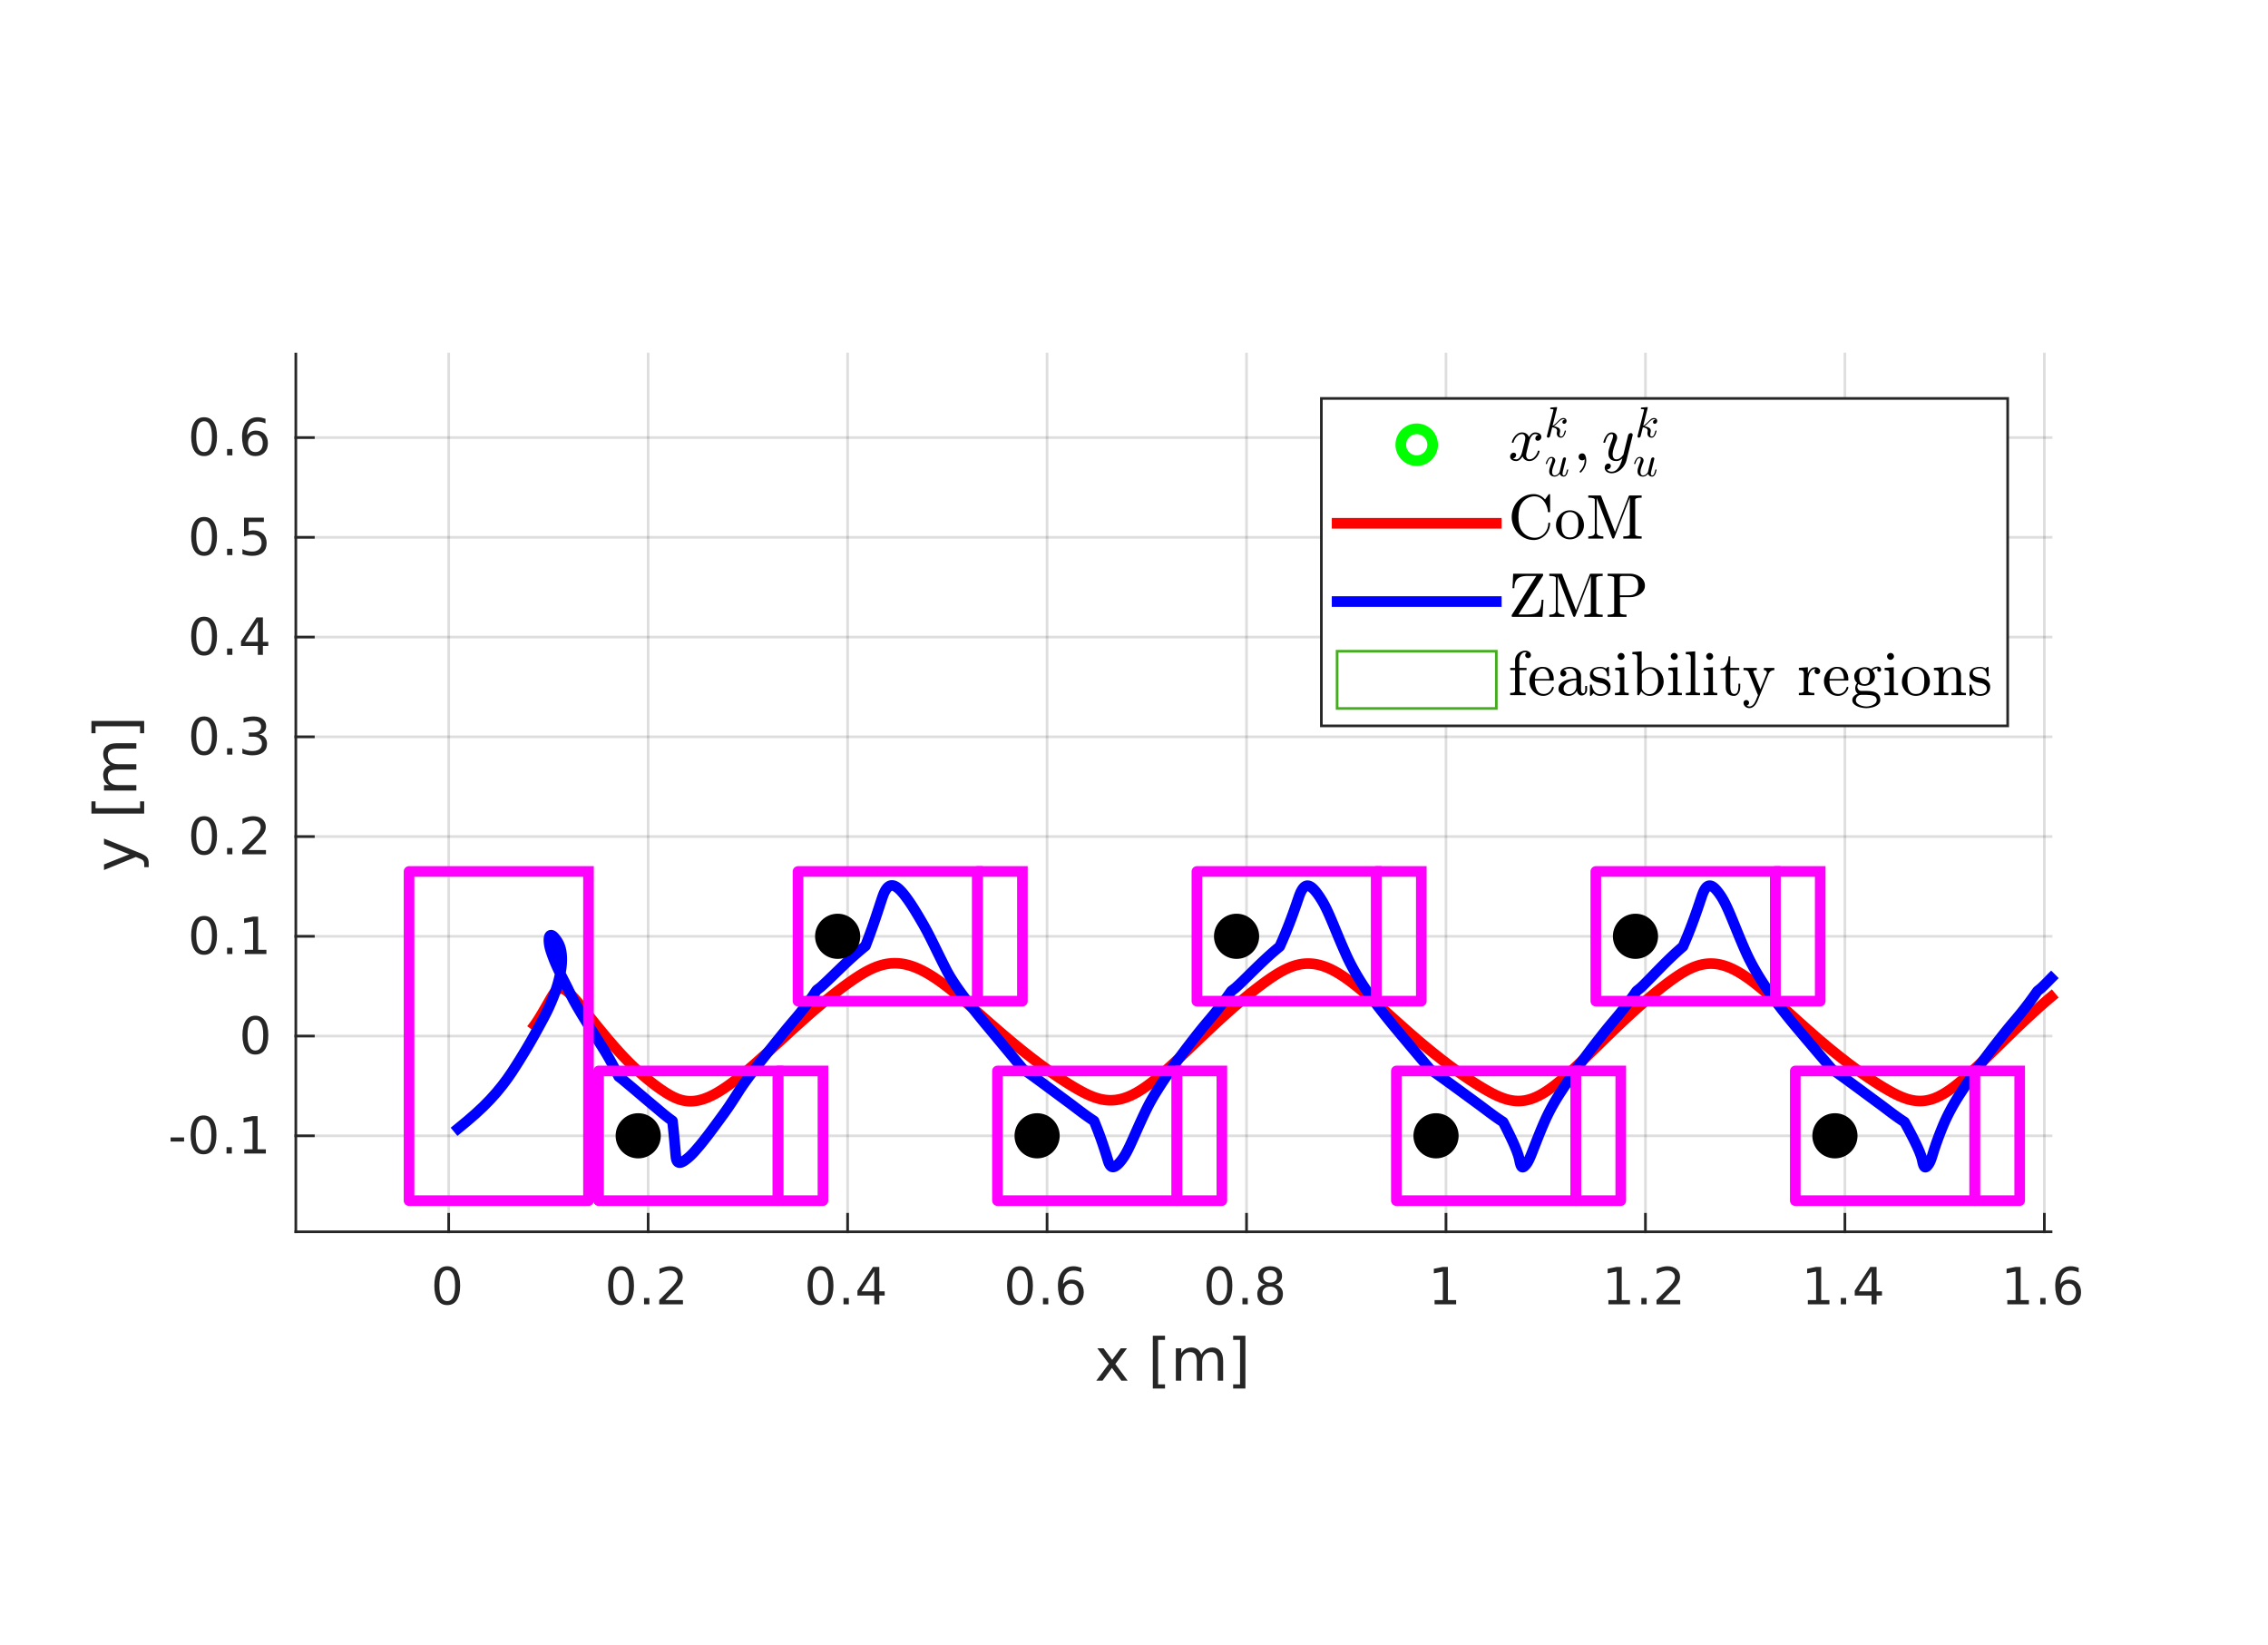<?xml version="1.0"?>
<!DOCTYPE svg PUBLIC '-//W3C//DTD SVG 1.0//EN'
          'http://www.w3.org/TR/2001/REC-SVG-20010904/DTD/svg10.dtd'>
<svg xmlns:xlink="http://www.w3.org/1999/xlink" style="fill-opacity:1; color-rendering:auto; color-interpolation:auto; text-rendering:auto; stroke:black; stroke-linecap:square; stroke-miterlimit:10; shape-rendering:auto; stroke-opacity:1; fill:black; stroke-dasharray:none; font-weight:normal; stroke-width:1; font-family:'Dialog'; font-style:normal; stroke-linejoin:miter; font-size:12px; stroke-dashoffset:0; image-rendering:auto;" width="575" height="417" xmlns="http://www.w3.org/2000/svg"
><rect width="100%" height="100%" fill="#333333" stroke="none"/><!--Generated by the Batik Graphics2D SVG Generator--><defs id="genericDefs"
  /><g
  ><defs id="defs1"
    ><clipPath clipPathUnits="userSpaceOnUse" id="clipPath1"
      ><path d="M0 0 L575 0 L575 417 L0 417 L0 0 Z"
      /></clipPath
    ></defs
    ><g style="fill:white; stroke:white;"
    ><rect x="0" y="0" width="575" style="clip-path:url(#clipPath1); stroke:none;" height="417"
    /></g
    ><g style="fill:white; text-rendering:optimizeSpeed; color-rendering:optimizeSpeed; image-rendering:optimizeSpeed; shape-rendering:crispEdges; stroke:white; color-interpolation:sRGB;"
    ><rect x="0" width="575" height="417" y="0" style="stroke:none;"
      /><path style="stroke:none;" d="M75 312.25 L520 312.25 L520 89.75 L75 89.75 Z"
    /></g
    ><g style="stroke-linecap:butt; fill-opacity:0.149; fill:rgb(38,38,38); text-rendering:geometricPrecision; image-rendering:optimizeQuality; color-rendering:optimizeQuality; stroke-linejoin:round; stroke:rgb(38,38,38); color-interpolation:linearRGB; stroke-width:0.674; stroke-opacity:0.149;"
    ><line y2="89.75" style="fill:none;" x1="113.756" x2="113.756" y1="312.25"
      /><line y2="89.75" style="fill:none;" x1="164.324" x2="164.324" y1="312.25"
      /><line y2="89.75" style="fill:none;" x1="214.893" x2="214.893" y1="312.25"
      /><line y2="89.75" style="fill:none;" x1="265.461" x2="265.461" y1="312.25"
      /><line y2="89.75" style="fill:none;" x1="316.029" x2="316.029" y1="312.25"
      /><line y2="89.75" style="fill:none;" x1="366.597" x2="366.597" y1="312.25"
      /><line y2="89.75" style="fill:none;" x1="417.165" x2="417.165" y1="312.25"
      /><line y2="89.75" style="fill:none;" x1="467.733" x2="467.733" y1="312.25"
      /><line y2="89.75" style="fill:none;" x1="518.302" x2="518.302" y1="312.25"
      /><line y2="287.912" style="fill:none;" x1="520" x2="75" y1="287.912"
      /><line y2="262.628" style="fill:none;" x1="520" x2="75" y1="262.628"
      /><line y2="237.344" style="fill:none;" x1="520" x2="75" y1="237.344"
      /><line y2="212.06" style="fill:none;" x1="520" x2="75" y1="212.06"
      /><line y2="186.776" style="fill:none;" x1="520" x2="75" y1="186.776"
      /><line y2="161.492" style="fill:none;" x1="520" x2="75" y1="161.492"
      /><line y2="136.208" style="fill:none;" x1="520" x2="75" y1="136.208"
      /><line y2="110.924" style="fill:none;" x1="520" x2="75" y1="110.924"
      /><line x1="75" x2="520" y1="312.25" style="stroke-linecap:square; fill-opacity:1; fill:none; stroke-opacity:1;" y2="312.25"
      /><line x1="113.756" x2="113.756" y1="312.25" style="stroke-linecap:square; fill-opacity:1; fill:none; stroke-opacity:1;" y2="307.8"
      /><line x1="164.324" x2="164.324" y1="312.25" style="stroke-linecap:square; fill-opacity:1; fill:none; stroke-opacity:1;" y2="307.8"
      /><line x1="214.893" x2="214.893" y1="312.25" style="stroke-linecap:square; fill-opacity:1; fill:none; stroke-opacity:1;" y2="307.8"
      /><line x1="265.461" x2="265.461" y1="312.25" style="stroke-linecap:square; fill-opacity:1; fill:none; stroke-opacity:1;" y2="307.8"
      /><line x1="316.029" x2="316.029" y1="312.25" style="stroke-linecap:square; fill-opacity:1; fill:none; stroke-opacity:1;" y2="307.8"
      /><line x1="366.597" x2="366.597" y1="312.25" style="stroke-linecap:square; fill-opacity:1; fill:none; stroke-opacity:1;" y2="307.8"
      /><line x1="417.165" x2="417.165" y1="312.25" style="stroke-linecap:square; fill-opacity:1; fill:none; stroke-opacity:1;" y2="307.8"
      /><line x1="467.733" x2="467.733" y1="312.25" style="stroke-linecap:square; fill-opacity:1; fill:none; stroke-opacity:1;" y2="307.8"
      /><line x1="518.302" x2="518.302" y1="312.25" style="stroke-linecap:square; fill-opacity:1; fill:none; stroke-opacity:1;" y2="307.8"
    /></g
    ><g transform="translate(113.756,317.639)" style="font-size:13.472px; fill:rgb(38,38,38); text-rendering:geometricPrecision; image-rendering:optimizeQuality; color-rendering:optimizeQuality; font-family:'SansSerif'; stroke:rgb(38,38,38); color-interpolation:linearRGB;"
    ><path style="stroke:none;" d="M-0.375 4.359 Q-1.359 4.359 -1.859 5.336 Q-2.359 6.312 -2.359 8.266 Q-2.359 10.219 -1.859 11.195 Q-1.359 12.172 -0.375 12.172 Q0.625 12.172 1.125 11.195 Q1.625 10.219 1.625 8.266 Q1.625 6.312 1.125 5.336 Q0.625 4.359 -0.375 4.359 ZM-0.375 3.344 Q1.219 3.344 2.062 4.609 Q2.906 5.875 2.906 8.266 Q2.906 10.656 2.062 11.922 Q1.219 13.188 -0.375 13.188 Q-1.953 13.188 -2.797 11.922 Q-3.641 10.656 -3.641 8.266 Q-3.641 5.875 -2.797 4.609 Q-1.953 3.344 -0.375 3.344 Z"
    /></g
    ><g transform="translate(164.324,317.639)" style="font-size:13.472px; fill:rgb(38,38,38); text-rendering:geometricPrecision; image-rendering:optimizeQuality; color-rendering:optimizeQuality; font-family:'SansSerif'; stroke:rgb(38,38,38); color-interpolation:linearRGB;"
    ><path style="stroke:none;" d="M-6.875 4.359 Q-7.859 4.359 -8.359 5.336 Q-8.859 6.312 -8.859 8.266 Q-8.859 10.219 -8.359 11.195 Q-7.859 12.172 -6.875 12.172 Q-5.875 12.172 -5.375 11.195 Q-4.875 10.219 -4.875 8.266 Q-4.875 6.312 -5.375 5.336 Q-5.875 4.359 -6.875 4.359 ZM-6.875 3.344 Q-5.281 3.344 -4.438 4.609 Q-3.594 5.875 -3.594 8.266 Q-3.594 10.656 -4.438 11.922 Q-5.281 13.188 -6.875 13.188 Q-8.453 13.188 -9.297 11.922 Q-10.141 10.656 -10.141 8.266 Q-10.141 5.875 -9.297 4.609 Q-8.453 3.344 -6.875 3.344 ZM-1.04 11.391 L0.304 11.391 L0.304 13 L-1.04 13 L-1.04 11.391 ZM4.351 11.922 L8.819 11.922 L8.819 13 L2.804 13 L2.804 11.922 Q3.538 11.172 4.796 9.898 Q6.054 8.625 6.382 8.25 Q6.991 7.562 7.233 7.078 Q7.476 6.594 7.476 6.141 Q7.476 5.375 6.952 4.906 Q6.429 4.438 5.569 4.438 Q4.96 4.438 4.296 4.641 Q3.632 4.844 2.866 5.281 L2.866 3.984 Q3.647 3.672 4.319 3.508 Q4.991 3.344 5.538 3.344 Q7.022 3.344 7.897 4.086 Q8.772 4.828 8.772 6.062 Q8.772 6.641 8.554 7.164 Q8.335 7.688 7.757 8.391 Q7.601 8.578 6.749 9.461 Q5.897 10.344 4.351 11.922 Z"
    /></g
    ><g transform="translate(214.893,317.639)" style="font-size:13.472px; fill:rgb(38,38,38); text-rendering:geometricPrecision; image-rendering:optimizeQuality; color-rendering:optimizeQuality; font-family:'SansSerif'; stroke:rgb(38,38,38); color-interpolation:linearRGB;"
    ><path style="stroke:none;" d="M-6.875 4.359 Q-7.859 4.359 -8.359 5.336 Q-8.859 6.312 -8.859 8.266 Q-8.859 10.219 -8.359 11.195 Q-7.859 12.172 -6.875 12.172 Q-5.875 12.172 -5.375 11.195 Q-4.875 10.219 -4.875 8.266 Q-4.875 6.312 -5.375 5.336 Q-5.875 4.359 -6.875 4.359 ZM-6.875 3.344 Q-5.281 3.344 -4.438 4.609 Q-3.594 5.875 -3.594 8.266 Q-3.594 10.656 -4.438 11.922 Q-5.281 13.188 -6.875 13.188 Q-8.453 13.188 -9.297 11.922 Q-10.141 10.656 -10.141 8.266 Q-10.141 5.875 -9.297 4.609 Q-8.453 3.344 -6.875 3.344 ZM-1.04 11.391 L0.304 11.391 L0.304 13 L-1.04 13 L-1.04 11.391 ZM6.757 4.641 L3.522 9.703 L6.757 9.703 L6.757 4.641 ZM6.429 3.516 L8.038 3.516 L8.038 9.703 L9.397 9.703 L9.397 10.766 L8.038 10.766 L8.038 13 L6.757 13 L6.757 10.766 L2.491 10.766 L2.491 9.531 L6.429 3.516 Z"
    /></g
    ><g transform="translate(265.461,317.639)" style="font-size:13.472px; fill:rgb(38,38,38); text-rendering:geometricPrecision; image-rendering:optimizeQuality; color-rendering:optimizeQuality; font-family:'SansSerif'; stroke:rgb(38,38,38); color-interpolation:linearRGB;"
    ><path style="stroke:none;" d="M-6.875 4.359 Q-7.859 4.359 -8.359 5.336 Q-8.859 6.312 -8.859 8.266 Q-8.859 10.219 -8.359 11.195 Q-7.859 12.172 -6.875 12.172 Q-5.875 12.172 -5.375 11.195 Q-4.875 10.219 -4.875 8.266 Q-4.875 6.312 -5.375 5.336 Q-5.875 4.359 -6.875 4.359 ZM-6.875 3.344 Q-5.281 3.344 -4.438 4.609 Q-3.594 5.875 -3.594 8.266 Q-3.594 10.656 -4.438 11.922 Q-5.281 13.188 -6.875 13.188 Q-8.453 13.188 -9.297 11.922 Q-10.141 10.656 -10.141 8.266 Q-10.141 5.875 -9.297 4.609 Q-8.453 3.344 -6.875 3.344 ZM-1.04 11.391 L0.304 11.391 L0.304 13 L-1.04 13 L-1.04 11.391 ZM6.147 7.75 Q5.272 7.75 4.772 8.344 Q4.272 8.938 4.272 9.953 Q4.272 10.984 4.772 11.578 Q5.272 12.172 6.147 12.172 Q7.007 12.172 7.507 11.578 Q8.007 10.984 8.007 9.953 Q8.007 8.938 7.507 8.344 Q7.007 7.75 6.147 7.75 ZM8.694 3.734 L8.694 4.906 Q8.21 4.672 7.718 4.555 Q7.226 4.438 6.741 4.438 Q5.476 4.438 4.804 5.289 Q4.132 6.141 4.038 7.875 Q4.413 7.328 4.976 7.031 Q5.538 6.734 6.226 6.734 Q7.647 6.734 8.476 7.602 Q9.304 8.469 9.304 9.953 Q9.304 11.422 8.437 12.305 Q7.569 13.188 6.147 13.188 Q4.491 13.188 3.624 11.922 Q2.757 10.656 2.757 8.266 Q2.757 6.031 3.827 4.688 Q4.897 3.344 6.694 3.344 Q7.163 3.344 7.655 3.445 Q8.147 3.547 8.694 3.734 Z"
    /></g
    ><g transform="translate(316.029,317.639)" style="font-size:13.472px; fill:rgb(38,38,38); text-rendering:geometricPrecision; image-rendering:optimizeQuality; color-rendering:optimizeQuality; font-family:'SansSerif'; stroke:rgb(38,38,38); color-interpolation:linearRGB;"
    ><path style="stroke:none;" d="M-6.875 4.359 Q-7.859 4.359 -8.359 5.336 Q-8.859 6.312 -8.859 8.266 Q-8.859 10.219 -8.359 11.195 Q-7.859 12.172 -6.875 12.172 Q-5.875 12.172 -5.375 11.195 Q-4.875 10.219 -4.875 8.266 Q-4.875 6.312 -5.375 5.336 Q-5.875 4.359 -6.875 4.359 ZM-6.875 3.344 Q-5.281 3.344 -4.438 4.609 Q-3.594 5.875 -3.594 8.266 Q-3.594 10.656 -4.438 11.922 Q-5.281 13.188 -6.875 13.188 Q-8.453 13.188 -9.297 11.922 Q-10.141 10.656 -10.141 8.266 Q-10.141 5.875 -9.297 4.609 Q-8.453 3.344 -6.875 3.344 ZM-1.04 11.391 L0.304 11.391 L0.304 13 L-1.04 13 L-1.04 11.391 ZM5.976 8.5 Q5.069 8.5 4.546 8.992 Q4.022 9.484 4.022 10.328 Q4.022 11.188 4.546 11.68 Q5.069 12.172 5.976 12.172 Q6.897 12.172 7.421 11.68 Q7.944 11.188 7.944 10.328 Q7.944 9.484 7.421 8.992 Q6.897 8.5 5.976 8.5 ZM4.694 7.953 Q3.882 7.75 3.421 7.188 Q2.96 6.625 2.96 5.812 Q2.96 4.672 3.765 4.008 Q4.569 3.344 5.976 3.344 Q7.397 3.344 8.202 4.008 Q9.007 4.672 9.007 5.812 Q9.007 6.625 8.546 7.188 Q8.085 7.75 7.272 7.953 Q8.194 8.172 8.71 8.797 Q9.226 9.422 9.226 10.328 Q9.226 11.719 8.39 12.453 Q7.554 13.188 5.976 13.188 Q4.413 13.188 3.569 12.453 Q2.726 11.719 2.726 10.328 Q2.726 9.422 3.249 8.797 Q3.772 8.172 4.694 7.953 ZM4.226 5.922 Q4.226 6.672 4.686 7.078 Q5.147 7.484 5.976 7.484 Q6.804 7.484 7.272 7.078 Q7.741 6.672 7.741 5.922 Q7.741 5.188 7.272 4.773 Q6.804 4.359 5.976 4.359 Q5.147 4.359 4.686 4.773 Q4.226 5.188 4.226 5.922 Z"
    /></g
    ><g transform="translate(366.597,317.639)" style="font-size:13.472px; fill:rgb(38,38,38); text-rendering:geometricPrecision; image-rendering:optimizeQuality; color-rendering:optimizeQuality; font-family:'SansSerif'; stroke:rgb(38,38,38); color-interpolation:linearRGB;"
    ><path style="stroke:none;" d="M-2.891 11.922 L-0.797 11.922 L-0.797 4.688 L-3.078 5.141 L-3.078 3.984 L-0.812 3.516 L0.484 3.516 L0.484 11.922 L2.578 11.922 L2.578 13 L-2.891 13 L-2.891 11.922 Z"
    /></g
    ><g transform="translate(417.165,317.639)" style="font-size:13.472px; fill:rgb(38,38,38); text-rendering:geometricPrecision; image-rendering:optimizeQuality; color-rendering:optimizeQuality; font-family:'SansSerif'; stroke:rgb(38,38,38); color-interpolation:linearRGB;"
    ><path style="stroke:none;" d="M-9.391 11.922 L-7.297 11.922 L-7.297 4.688 L-9.578 5.141 L-9.578 3.984 L-7.312 3.516 L-6.016 3.516 L-6.016 11.922 L-3.922 11.922 L-3.922 13 L-9.391 13 L-9.391 11.922 ZM-1.04 11.391 L0.304 11.391 L0.304 13 L-1.04 13 L-1.04 11.391 ZM4.351 11.922 L8.819 11.922 L8.819 13 L2.804 13 L2.804 11.922 Q3.538 11.172 4.796 9.898 Q6.054 8.625 6.382 8.25 Q6.991 7.562 7.233 7.078 Q7.476 6.594 7.476 6.141 Q7.476 5.375 6.952 4.906 Q6.429 4.438 5.569 4.438 Q4.96 4.438 4.296 4.641 Q3.632 4.844 2.866 5.281 L2.866 3.984 Q3.647 3.672 4.319 3.508 Q4.991 3.344 5.538 3.344 Q7.022 3.344 7.897 4.086 Q8.772 4.828 8.772 6.062 Q8.772 6.641 8.554 7.164 Q8.335 7.688 7.757 8.391 Q7.601 8.578 6.749 9.461 Q5.897 10.344 4.351 11.922 Z"
    /></g
    ><g transform="translate(467.733,317.639)" style="font-size:13.472px; fill:rgb(38,38,38); text-rendering:geometricPrecision; image-rendering:optimizeQuality; color-rendering:optimizeQuality; font-family:'SansSerif'; stroke:rgb(38,38,38); color-interpolation:linearRGB;"
    ><path style="stroke:none;" d="M-9.391 11.922 L-7.297 11.922 L-7.297 4.688 L-9.578 5.141 L-9.578 3.984 L-7.312 3.516 L-6.016 3.516 L-6.016 11.922 L-3.922 11.922 L-3.922 13 L-9.391 13 L-9.391 11.922 ZM-1.04 11.391 L0.304 11.391 L0.304 13 L-1.04 13 L-1.04 11.391 ZM6.757 4.641 L3.522 9.703 L6.757 9.703 L6.757 4.641 ZM6.429 3.516 L8.038 3.516 L8.038 9.703 L9.397 9.703 L9.397 10.766 L8.038 10.766 L8.038 13 L6.757 13 L6.757 10.766 L2.491 10.766 L2.491 9.531 L6.429 3.516 Z"
    /></g
    ><g transform="translate(518.302,317.639)" style="font-size:13.472px; fill:rgb(38,38,38); text-rendering:geometricPrecision; image-rendering:optimizeQuality; color-rendering:optimizeQuality; font-family:'SansSerif'; stroke:rgb(38,38,38); color-interpolation:linearRGB;"
    ><path style="stroke:none;" d="M-9.391 11.922 L-7.297 11.922 L-7.297 4.688 L-9.578 5.141 L-9.578 3.984 L-7.312 3.516 L-6.016 3.516 L-6.016 11.922 L-3.922 11.922 L-3.922 13 L-9.391 13 L-9.391 11.922 ZM-1.04 11.391 L0.304 11.391 L0.304 13 L-1.04 13 L-1.04 11.391 ZM6.147 7.75 Q5.272 7.75 4.772 8.344 Q4.272 8.938 4.272 9.953 Q4.272 10.984 4.772 11.578 Q5.272 12.172 6.147 12.172 Q7.007 12.172 7.507 11.578 Q8.007 10.984 8.007 9.953 Q8.007 8.938 7.507 8.344 Q7.007 7.75 6.147 7.75 ZM8.694 3.734 L8.694 4.906 Q8.21 4.672 7.718 4.555 Q7.226 4.438 6.741 4.438 Q5.476 4.438 4.804 5.289 Q4.132 6.141 4.038 7.875 Q4.413 7.328 4.976 7.031 Q5.538 6.734 6.226 6.734 Q7.647 6.734 8.476 7.602 Q9.304 8.469 9.304 9.953 Q9.304 11.422 8.437 12.305 Q7.569 13.188 6.147 13.188 Q4.491 13.188 3.624 11.922 Q2.757 10.656 2.757 8.266 Q2.757 6.031 3.827 4.688 Q4.897 3.344 6.694 3.344 Q7.163 3.344 7.655 3.445 Q8.147 3.547 8.694 3.734 Z"
    /></g
    ><g transform="translate(297.5,335.986)" style="font-size:14.819px; fill:rgb(38,38,38); text-rendering:geometricPrecision; image-rendering:optimizeQuality; color-rendering:optimizeQuality; font-family:'SansSerif'; stroke:rgb(38,38,38); color-interpolation:linearRGB;"
    ><path style="stroke:none;" d="M-11.766 5.797 L-14.734 9.781 L-11.609 14 L-13.203 14 L-15.594 10.781 L-17.984 14 L-19.562 14 L-16.375 9.703 L-19.297 5.797 L-17.703 5.797 L-15.531 8.719 L-13.359 5.797 L-11.766 5.797 ZM-5.229 2.609 L-2.135 2.609 L-2.135 3.656 L-3.885 3.656 L-3.885 14.938 L-2.135 14.938 L-2.135 15.984 L-5.229 15.984 L-5.229 2.609 ZM7.05 7.375 Q7.566 6.469 8.269 6.031 Q8.972 5.594 9.925 5.594 Q11.207 5.594 11.902 6.492 Q12.597 7.391 12.597 9.047 L12.597 14 L11.238 14 L11.238 9.094 Q11.238 7.906 10.816 7.336 Q10.394 6.766 9.55 6.766 Q8.503 6.766 7.894 7.461 Q7.285 8.156 7.285 9.359 L7.285 14 L5.925 14 L5.925 9.094 Q5.925 7.906 5.511 7.336 Q5.097 6.766 4.222 6.766 Q3.191 6.766 2.582 7.469 Q1.972 8.172 1.972 9.359 L1.972 14 L0.613 14 L0.613 5.797 L1.972 5.797 L1.972 7.078 Q2.425 6.312 3.074 5.953 Q3.722 5.594 4.613 5.594 Q5.503 5.594 6.128 6.047 Q6.753 6.5 7.05 7.375 ZM18.245 2.609 L18.245 15.984 L15.136 15.984 L15.136 14.938 L16.886 14.938 L16.886 3.656 L15.136 3.656 L15.136 2.609 L18.245 2.609 Z"
    /></g
    ><g style="fill:rgb(38,38,38); text-rendering:geometricPrecision; image-rendering:optimizeQuality; color-rendering:optimizeQuality; stroke-linejoin:round; stroke:rgb(38,38,38); color-interpolation:linearRGB; stroke-width:0.674;"
    ><line y2="89.75" style="fill:none;" x1="75" x2="75" y1="312.25"
      /><line y2="287.912" style="fill:none;" x1="75" x2="79.45" y1="287.912"
      /><line y2="262.628" style="fill:none;" x1="75" x2="79.45" y1="262.628"
      /><line y2="237.344" style="fill:none;" x1="75" x2="79.45" y1="237.344"
      /><line y2="212.06" style="fill:none;" x1="75" x2="79.45" y1="212.06"
      /><line y2="186.776" style="fill:none;" x1="75" x2="79.45" y1="186.776"
      /><line y2="161.492" style="fill:none;" x1="75" x2="79.45" y1="161.492"
      /><line y2="136.208" style="fill:none;" x1="75" x2="79.45" y1="136.208"
      /><line y2="110.924" style="fill:none;" x1="75" x2="79.45" y1="110.924"
    /></g
    ><g transform="translate(69.611,287.912)" style="font-size:13.472px; fill:rgb(38,38,38); text-rendering:geometricPrecision; image-rendering:optimizeQuality; color-rendering:optimizeQuality; font-family:'SansSerif'; stroke:rgb(38,38,38); color-interpolation:linearRGB;"
    ><path style="stroke:none;" d="M-26.359 0.422 L-22.938 0.422 L-22.938 1.453 L-26.359 1.453 L-26.359 0.422 ZM-18.015 -4.141 Q-18.999 -4.141 -19.499 -3.164 Q-19.999 -2.188 -19.999 -0.234 Q-19.999 1.719 -19.499 2.695 Q-18.999 3.672 -18.015 3.672 Q-17.015 3.672 -16.515 2.695 Q-16.015 1.719 -16.015 -0.234 Q-16.015 -2.188 -16.515 -3.164 Q-17.015 -4.141 -18.015 -4.141 ZM-18.015 -5.156 Q-16.421 -5.156 -15.577 -3.891 Q-14.734 -2.625 -14.734 -0.234 Q-14.734 2.156 -15.577 3.422 Q-16.421 4.688 -18.015 4.688 Q-19.593 4.688 -20.437 3.422 Q-21.281 2.156 -21.281 -0.234 Q-21.281 -2.625 -20.437 -3.891 Q-19.593 -5.156 -18.015 -5.156 ZM-12.18 2.891 L-10.836 2.891 L-10.836 4.5 L-12.18 4.5 L-12.18 2.891 ZM-7.68 3.422 L-5.586 3.422 L-5.586 -3.812 L-7.867 -3.359 L-7.867 -4.516 L-5.602 -4.984 L-4.305 -4.984 L-4.305 3.422 L-2.211 3.422 L-2.211 4.5 L-7.68 4.5 L-7.68 3.422 Z"
    /></g
    ><g transform="translate(69.611,262.628)" style="font-size:13.472px; fill:rgb(38,38,38); text-rendering:geometricPrecision; image-rendering:optimizeQuality; color-rendering:optimizeQuality; font-family:'SansSerif'; stroke:rgb(38,38,38); color-interpolation:linearRGB;"
    ><path style="stroke:none;" d="M-4.875 -4.141 Q-5.859 -4.141 -6.359 -3.164 Q-6.859 -2.188 -6.859 -0.234 Q-6.859 1.719 -6.359 2.695 Q-5.859 3.672 -4.875 3.672 Q-3.875 3.672 -3.375 2.695 Q-2.875 1.719 -2.875 -0.234 Q-2.875 -2.188 -3.375 -3.164 Q-3.875 -4.141 -4.875 -4.141 ZM-4.875 -5.156 Q-3.281 -5.156 -2.438 -3.891 Q-1.594 -2.625 -1.594 -0.234 Q-1.594 2.156 -2.438 3.422 Q-3.281 4.688 -4.875 4.688 Q-6.453 4.688 -7.297 3.422 Q-8.141 2.156 -8.141 -0.234 Q-8.141 -2.625 -7.297 -3.891 Q-6.453 -5.156 -4.875 -5.156 Z"
    /></g
    ><g transform="translate(69.611,237.344)" style="font-size:13.472px; fill:rgb(38,38,38); text-rendering:geometricPrecision; image-rendering:optimizeQuality; color-rendering:optimizeQuality; font-family:'SansSerif'; stroke:rgb(38,38,38); color-interpolation:linearRGB;"
    ><path style="stroke:none;" d="M-17.875 -4.141 Q-18.859 -4.141 -19.359 -3.164 Q-19.859 -2.188 -19.859 -0.234 Q-19.859 1.719 -19.359 2.695 Q-18.859 3.672 -17.875 3.672 Q-16.875 3.672 -16.375 2.695 Q-15.875 1.719 -15.875 -0.234 Q-15.875 -2.188 -16.375 -3.164 Q-16.875 -4.141 -17.875 -4.141 ZM-17.875 -5.156 Q-16.281 -5.156 -15.438 -3.891 Q-14.594 -2.625 -14.594 -0.234 Q-14.594 2.156 -15.438 3.422 Q-16.281 4.688 -17.875 4.688 Q-19.453 4.688 -20.297 3.422 Q-21.141 2.156 -21.141 -0.234 Q-21.141 -2.625 -20.297 -3.891 Q-19.453 -5.156 -17.875 -5.156 ZM-12.04 2.891 L-10.696 2.891 L-10.696 4.5 L-12.04 4.5 L-12.04 2.891 ZM-7.54 3.422 L-5.446 3.422 L-5.446 -3.812 L-7.728 -3.359 L-7.728 -4.516 L-5.462 -4.984 L-4.165 -4.984 L-4.165 3.422 L-2.071 3.422 L-2.071 4.5 L-7.54 4.5 L-7.54 3.422 Z"
    /></g
    ><g transform="translate(69.611,212.06)" style="font-size:13.472px; fill:rgb(38,38,38); text-rendering:geometricPrecision; image-rendering:optimizeQuality; color-rendering:optimizeQuality; font-family:'SansSerif'; stroke:rgb(38,38,38); color-interpolation:linearRGB;"
    ><path style="stroke:none;" d="M-17.875 -4.141 Q-18.859 -4.141 -19.359 -3.164 Q-19.859 -2.188 -19.859 -0.234 Q-19.859 1.719 -19.359 2.695 Q-18.859 3.672 -17.875 3.672 Q-16.875 3.672 -16.375 2.695 Q-15.875 1.719 -15.875 -0.234 Q-15.875 -2.188 -16.375 -3.164 Q-16.875 -4.141 -17.875 -4.141 ZM-17.875 -5.156 Q-16.281 -5.156 -15.438 -3.891 Q-14.594 -2.625 -14.594 -0.234 Q-14.594 2.156 -15.438 3.422 Q-16.281 4.688 -17.875 4.688 Q-19.453 4.688 -20.297 3.422 Q-21.141 2.156 -21.141 -0.234 Q-21.141 -2.625 -20.297 -3.891 Q-19.453 -5.156 -17.875 -5.156 ZM-12.04 2.891 L-10.696 2.891 L-10.696 4.5 L-12.04 4.5 L-12.04 2.891 ZM-6.649 3.422 L-2.181 3.422 L-2.181 4.5 L-8.196 4.5 L-8.196 3.422 Q-7.462 2.672 -6.204 1.398 Q-4.946 0.125 -4.618 -0.25 Q-4.009 -0.938 -3.767 -1.422 Q-3.524 -1.906 -3.524 -2.359 Q-3.524 -3.125 -4.048 -3.594 Q-4.571 -4.062 -5.431 -4.062 Q-6.04 -4.062 -6.704 -3.859 Q-7.368 -3.656 -8.134 -3.219 L-8.134 -4.516 Q-7.353 -4.828 -6.681 -4.992 Q-6.009 -5.156 -5.462 -5.156 Q-3.978 -5.156 -3.103 -4.414 Q-2.228 -3.672 -2.228 -2.438 Q-2.228 -1.859 -2.446 -1.336 Q-2.665 -0.812 -3.243 -0.109 Q-3.399 0.078 -4.251 0.961 Q-5.103 1.844 -6.649 3.422 Z"
    /></g
    ><g transform="translate(69.611,186.776)" style="font-size:13.472px; fill:rgb(38,38,38); text-rendering:geometricPrecision; image-rendering:optimizeQuality; color-rendering:optimizeQuality; font-family:'SansSerif'; stroke:rgb(38,38,38); color-interpolation:linearRGB;"
    ><path style="stroke:none;" d="M-17.875 -4.141 Q-18.859 -4.141 -19.359 -3.164 Q-19.859 -2.188 -19.859 -0.234 Q-19.859 1.719 -19.359 2.695 Q-18.859 3.672 -17.875 3.672 Q-16.875 3.672 -16.375 2.695 Q-15.875 1.719 -15.875 -0.234 Q-15.875 -2.188 -16.375 -3.164 Q-16.875 -4.141 -17.875 -4.141 ZM-17.875 -5.156 Q-16.281 -5.156 -15.438 -3.891 Q-14.594 -2.625 -14.594 -0.234 Q-14.594 2.156 -15.438 3.422 Q-16.281 4.688 -17.875 4.688 Q-19.453 4.688 -20.297 3.422 Q-21.141 2.156 -21.141 -0.234 Q-21.141 -2.625 -20.297 -3.891 Q-19.453 -5.156 -17.875 -5.156 ZM-12.04 2.891 L-10.696 2.891 L-10.696 4.5 L-12.04 4.5 L-12.04 2.891 ZM-3.868 -0.609 Q-2.946 -0.406 -2.431 0.211 Q-1.915 0.828 -1.915 1.75 Q-1.915 3.141 -2.884 3.914 Q-3.853 4.688 -5.634 4.688 Q-6.228 4.688 -6.86 4.57 Q-7.493 4.453 -8.165 4.219 L-8.165 2.969 Q-7.618 3.281 -6.985 3.445 Q-6.353 3.609 -5.665 3.609 Q-4.462 3.609 -3.829 3.133 Q-3.196 2.656 -3.196 1.75 Q-3.196 0.906 -3.782 0.438 Q-4.368 -0.031 -5.415 -0.031 L-6.524 -0.031 L-6.524 -1.094 L-5.368 -1.094 Q-4.415 -1.094 -3.915 -1.469 Q-3.415 -1.844 -3.415 -2.562 Q-3.415 -3.281 -3.931 -3.672 Q-4.446 -4.062 -5.415 -4.062 Q-5.946 -4.062 -6.548 -3.953 Q-7.149 -3.844 -7.868 -3.594 L-7.868 -4.75 Q-7.149 -4.953 -6.509 -5.055 Q-5.868 -5.156 -5.306 -5.156 Q-3.837 -5.156 -2.985 -4.492 Q-2.134 -3.828 -2.134 -2.688 Q-2.134 -1.906 -2.587 -1.359 Q-3.04 -0.812 -3.868 -0.609 Z"
    /></g
    ><g transform="translate(69.611,161.492)" style="font-size:13.472px; fill:rgb(38,38,38); text-rendering:geometricPrecision; image-rendering:optimizeQuality; color-rendering:optimizeQuality; font-family:'SansSerif'; stroke:rgb(38,38,38); color-interpolation:linearRGB;"
    ><path style="stroke:none;" d="M-17.875 -4.141 Q-18.859 -4.141 -19.359 -3.164 Q-19.859 -2.188 -19.859 -0.234 Q-19.859 1.719 -19.359 2.695 Q-18.859 3.672 -17.875 3.672 Q-16.875 3.672 -16.375 2.695 Q-15.875 1.719 -15.875 -0.234 Q-15.875 -2.188 -16.375 -3.164 Q-16.875 -4.141 -17.875 -4.141 ZM-17.875 -5.156 Q-16.281 -5.156 -15.438 -3.891 Q-14.594 -2.625 -14.594 -0.234 Q-14.594 2.156 -15.438 3.422 Q-16.281 4.688 -17.875 4.688 Q-19.453 4.688 -20.297 3.422 Q-21.141 2.156 -21.141 -0.234 Q-21.141 -2.625 -20.297 -3.891 Q-19.453 -5.156 -17.875 -5.156 ZM-12.04 2.891 L-10.696 2.891 L-10.696 4.5 L-12.04 4.5 L-12.04 2.891 ZM-4.243 -3.859 L-7.478 1.203 L-4.243 1.203 L-4.243 -3.859 ZM-4.571 -4.984 L-2.962 -4.984 L-2.962 1.203 L-1.603 1.203 L-1.603 2.266 L-2.962 2.266 L-2.962 4.5 L-4.243 4.5 L-4.243 2.266 L-8.509 2.266 L-8.509 1.031 L-4.571 -4.984 Z"
    /></g
    ><g transform="translate(69.611,136.208)" style="font-size:13.472px; fill:rgb(38,38,38); text-rendering:geometricPrecision; image-rendering:optimizeQuality; color-rendering:optimizeQuality; font-family:'SansSerif'; stroke:rgb(38,38,38); color-interpolation:linearRGB;"
    ><path style="stroke:none;" d="M-17.875 -4.141 Q-18.859 -4.141 -19.359 -3.164 Q-19.859 -2.188 -19.859 -0.234 Q-19.859 1.719 -19.359 2.695 Q-18.859 3.672 -17.875 3.672 Q-16.875 3.672 -16.375 2.695 Q-15.875 1.719 -15.875 -0.234 Q-15.875 -2.188 -16.375 -3.164 Q-16.875 -4.141 -17.875 -4.141 ZM-17.875 -5.156 Q-16.281 -5.156 -15.438 -3.891 Q-14.594 -2.625 -14.594 -0.234 Q-14.594 2.156 -15.438 3.422 Q-16.281 4.688 -17.875 4.688 Q-19.453 4.688 -20.297 3.422 Q-21.141 2.156 -21.141 -0.234 Q-21.141 -2.625 -20.297 -3.891 Q-19.453 -5.156 -17.875 -5.156 ZM-12.04 2.891 L-10.696 2.891 L-10.696 4.5 L-12.04 4.5 L-12.04 2.891 ZM-7.743 -4.984 L-2.712 -4.984 L-2.712 -3.891 L-6.571 -3.891 L-6.571 -1.578 Q-6.29 -1.672 -6.009 -1.719 Q-5.728 -1.766 -5.462 -1.766 Q-3.868 -1.766 -2.938 -0.898 Q-2.009 -0.031 -2.009 1.453 Q-2.009 2.984 -2.962 3.836 Q-3.915 4.688 -5.649 4.688 Q-6.243 4.688 -6.868 4.586 Q-7.493 4.484 -8.149 4.281 L-8.149 2.984 Q-7.571 3.297 -6.962 3.453 Q-6.353 3.609 -5.681 3.609 Q-4.571 3.609 -3.931 3.031 Q-3.29 2.453 -3.29 1.453 Q-3.29 0.469 -3.931 -0.109 Q-4.571 -0.688 -5.681 -0.688 Q-6.196 -0.688 -6.704 -0.57 Q-7.212 -0.453 -7.743 -0.219 L-7.743 -4.984 Z"
    /></g
    ><g transform="translate(69.611,110.924)" style="font-size:13.472px; fill:rgb(38,38,38); text-rendering:geometricPrecision; image-rendering:optimizeQuality; color-rendering:optimizeQuality; font-family:'SansSerif'; stroke:rgb(38,38,38); color-interpolation:linearRGB;"
    ><path style="stroke:none;" d="M-17.875 -4.141 Q-18.859 -4.141 -19.359 -3.164 Q-19.859 -2.188 -19.859 -0.234 Q-19.859 1.719 -19.359 2.695 Q-18.859 3.672 -17.875 3.672 Q-16.875 3.672 -16.375 2.695 Q-15.875 1.719 -15.875 -0.234 Q-15.875 -2.188 -16.375 -3.164 Q-16.875 -4.141 -17.875 -4.141 ZM-17.875 -5.156 Q-16.281 -5.156 -15.438 -3.891 Q-14.594 -2.625 -14.594 -0.234 Q-14.594 2.156 -15.438 3.422 Q-16.281 4.688 -17.875 4.688 Q-19.453 4.688 -20.297 3.422 Q-21.141 2.156 -21.141 -0.234 Q-21.141 -2.625 -20.297 -3.891 Q-19.453 -5.156 -17.875 -5.156 ZM-12.04 2.891 L-10.696 2.891 L-10.696 4.5 L-12.04 4.5 L-12.04 2.891 ZM-4.853 -0.75 Q-5.728 -0.75 -6.228 -0.156 Q-6.728 0.438 -6.728 1.453 Q-6.728 2.484 -6.228 3.078 Q-5.728 3.672 -4.853 3.672 Q-3.993 3.672 -3.493 3.078 Q-2.993 2.484 -2.993 1.453 Q-2.993 0.438 -3.493 -0.156 Q-3.993 -0.75 -4.853 -0.75 ZM-2.306 -4.766 L-2.306 -3.594 Q-2.79 -3.828 -3.282 -3.945 Q-3.774 -4.062 -4.259 -4.062 Q-5.524 -4.062 -6.196 -3.211 Q-6.868 -2.359 -6.962 -0.625 Q-6.587 -1.172 -6.024 -1.469 Q-5.462 -1.766 -4.774 -1.766 Q-3.353 -1.766 -2.524 -0.898 Q-1.696 -0.031 -1.696 1.453 Q-1.696 2.922 -2.563 3.805 Q-3.431 4.688 -4.853 4.688 Q-6.509 4.688 -7.376 3.422 Q-8.243 2.156 -8.243 -0.234 Q-8.243 -2.469 -7.173 -3.812 Q-6.103 -5.156 -4.306 -5.156 Q-3.837 -5.156 -3.345 -5.055 Q-2.853 -4.953 -2.306 -4.766 Z"
    /></g
    ><g transform="translate(38.569,201) rotate(-90)" style="font-size:14.819px; fill:rgb(38,38,38); text-rendering:geometricPrecision; image-rendering:optimizeQuality; color-rendering:optimizeQuality; font-family:'SansSerif'; stroke:rgb(38,38,38); color-interpolation:linearRGB;"
    ><path style="stroke:none;" d="M-15.172 -3.234 Q-15.75 -1.766 -16.289 -1.32 Q-16.828 -0.875 -17.734 -0.875 L-18.812 -0.875 L-18.812 -2 L-18.016 -2 Q-17.469 -2 -17.156 -2.266 Q-16.844 -2.531 -16.484 -3.516 L-16.234 -4.125 L-19.547 -12.203 L-18.125 -12.203 L-15.562 -5.781 L-13 -12.203 L-11.562 -12.203 L-15.172 -3.234 ZM-5.229 -15.391 L-2.135 -15.391 L-2.135 -14.344 L-3.885 -14.344 L-3.885 -3.062 L-2.135 -3.062 L-2.135 -2.016 L-5.229 -2.016 L-5.229 -15.391 ZM7.05 -10.625 Q7.566 -11.531 8.269 -11.969 Q8.972 -12.406 9.925 -12.406 Q11.207 -12.406 11.902 -11.508 Q12.597 -10.609 12.597 -8.953 L12.597 -4 L11.238 -4 L11.238 -8.906 Q11.238 -10.094 10.816 -10.664 Q10.394 -11.234 9.55 -11.234 Q8.503 -11.234 7.894 -10.539 Q7.285 -9.844 7.285 -8.641 L7.285 -4 L5.925 -4 L5.925 -8.906 Q5.925 -10.094 5.511 -10.664 Q5.097 -11.234 4.222 -11.234 Q3.191 -11.234 2.582 -10.531 Q1.972 -9.828 1.972 -8.641 L1.972 -4 L0.613 -4 L0.613 -12.203 L1.972 -12.203 L1.972 -10.922 Q2.425 -11.688 3.074 -12.047 Q3.722 -12.406 4.613 -12.406 Q5.503 -12.406 6.128 -11.953 Q6.753 -11.5 7.05 -10.625 ZM18.245 -15.391 L18.245 -2.016 L15.136 -2.016 L15.136 -3.062 L16.886 -3.062 L16.886 -14.344 L15.136 -14.344 L15.136 -15.391 L18.245 -15.391 Z"
    /></g
    ><g style="stroke-linecap:butt; fill:red; text-rendering:geometricPrecision; image-rendering:optimizeQuality; color-rendering:optimizeQuality; stroke-linejoin:round; stroke:red; color-interpolation:linearRGB; stroke-width:2.694;"
    ><path d="M135.546 259.859 L135.583 259.809 L135.642 259.728 L135.721 259.619 L135.816 259.483 L135.925 259.323 L136.047 259.141 L136.18 258.939 L136.323 258.718 L136.475 258.481 L136.633 258.229 L136.797 257.964 L136.967 257.688 L137.141 257.402 L137.317 257.108 L137.497 256.807 L137.677 256.5 L137.859 256.191 L138.04 255.879 L138.221 255.565 L138.401 255.252 L138.579 254.941 L138.755 254.633 L138.928 254.329 L139.098 254.031 L139.265 253.739 L139.429 253.456 L139.589 253.181 L139.746 252.916 L139.9 252.662 L140.05 252.42 L140.197 252.19 L140.342 251.974 L140.485 251.77 L140.625 251.581 L140.764 251.407 L140.901 251.248 L141.038 251.104 L141.174 250.976 L141.311 250.864 L141.448 250.768 L141.587 250.689 L141.727 250.627 L141.869 250.581 L142.013 250.552 L142.16 250.541 L142.311 250.546 L142.464 250.568 L142.622 250.607 L142.784 250.663 L142.95 250.735 L143.121 250.824 L143.297 250.929 L143.478 251.05 L143.664 251.186 L143.856 251.339 L144.054 251.506 L144.258 251.688 L144.468 251.886 L144.684 252.097 L144.907 252.323 L145.136 252.562 L145.372 252.816 L145.614 253.083 L145.863 253.363 L146.12 253.656 L146.383 253.961 L146.653 254.279 L146.93 254.609 L147.215 254.951 L147.506 255.304 L147.804 255.669 L148.11 256.044 L148.422 256.429 L148.742 256.824 L149.068 257.229 L149.4 257.643 L149.74 258.065 L150.086 258.496 L150.439 258.934 L150.798 259.379 L151.164 259.831 L151.536 260.288 L151.913 260.751 L152.296 261.219 L152.685 261.69 L153.078 262.165 L153.477 262.642 L153.879 263.122 L154.286 263.602 L154.697 264.083 L155.111 264.564 L155.528 265.045 L155.948 265.523 L156.371 265.999 L156.796 266.472 L157.223 266.941 L157.652 267.405 L158.082 267.864 L158.514 268.317 L158.947 268.763 L159.381 269.202 L159.816 269.634 L160.25 270.06 L160.685 270.478 L161.118 270.889 L161.552 271.292 L161.984 271.688 L162.416 272.076 L162.846 272.456 L163.274 272.829 L163.702 273.193 L164.127 273.549 L164.551 273.896 L164.973 274.236 L165.393 274.566 L165.811 274.889 L166.227 275.202 L166.641 275.507 L167.053 275.803 L167.462 276.091 L167.869 276.369 L168.274 276.638 L168.677 276.898 L169.077 277.149 L169.476 277.39 L169.873 277.618 L170.268 277.834 L170.663 278.036 L171.058 278.224 L171.452 278.396 L171.846 278.552 L172.242 278.691 L172.638 278.812 L173.036 278.916 L173.436 279.002 L173.839 279.068 L174.245 279.116 L174.653 279.145 L175.066 279.155 L175.482 279.145 L175.902 279.115 L176.327 279.066 L176.756 278.997 L177.191 278.909 L177.63 278.801 L178.075 278.673 L178.525 278.527 L178.981 278.361 L179.442 278.176 L179.91 277.972 L180.383 277.749 L180.862 277.508 L181.347 277.249 L181.839 276.972 L182.336 276.677 L182.84 276.365 L183.35 276.036 L183.866 275.691 L184.388 275.33 L184.917 274.953 L185.452 274.56 L185.993 274.153 L186.541 273.731 L187.095 273.295 L187.655 272.845 L188.221 272.381 L188.794 271.905 L189.372 271.417 L189.957 270.916 L190.548 270.405 L191.145 269.882 L191.748 269.349 L192.357 268.806 L192.972 268.253 L193.593 267.692 L194.22 267.123 L194.852 266.547 L195.489 265.964 L196.131 265.375 L196.778 264.781 L197.428 264.183 L198.082 263.582 L198.74 262.977 L199.4 262.372 L200.062 261.765 L200.726 261.158 L201.392 260.552 L202.058 259.948 L202.724 259.347 L203.39 258.748 L204.055 258.154 L204.719 257.566 L205.382 256.984 L206.042 256.409 L206.7 255.842 L207.355 255.283 L208.006 254.733 L208.655 254.191 L209.3 253.659 L209.941 253.135 L210.578 252.622 L211.211 252.118 L211.84 251.625 L212.464 251.142 L213.084 250.67 L213.7 250.208 L214.31 249.758 L214.916 249.319 L215.517 248.891 L216.112 248.475 L216.703 248.072 L217.29 247.683 L217.871 247.31 L218.448 246.953 L219.02 246.615 L219.588 246.295 L220.152 245.995 L220.713 245.716 L221.27 245.458 L221.825 245.222 L222.377 245.009 L222.927 244.82 L223.475 244.654 L224.021 244.512 L224.567 244.394 L225.112 244.301 L225.656 244.233 L226.2 244.19 L226.744 244.171 L227.289 244.178 L227.834 244.209 L228.38 244.264 L228.927 244.343 L229.476 244.447 L230.026 244.574 L230.577 244.724 L231.131 244.897 L231.687 245.093 L232.245 245.31 L232.805 245.548 L233.368 245.808 L233.934 246.088 L234.502 246.387 L235.073 246.706 L235.648 247.043 L236.225 247.399 L236.806 247.772 L237.39 248.161 L237.978 248.567 L238.569 248.989 L239.165 249.425 L239.764 249.876 L240.367 250.341 L240.975 250.819 L241.587 251.31 L242.204 251.812 L242.825 252.325 L243.451 252.848 L244.082 253.381 L244.718 253.924 L245.359 254.474 L246.004 255.031 L246.654 255.596 L247.309 256.166 L247.968 256.741 L248.63 257.32 L249.296 257.902 L249.965 258.487 L250.637 259.074 L251.311 259.661 L251.987 260.249 L252.664 260.835 L253.342 261.42 L254.02 262.003 L254.698 262.582 L255.375 263.156 L256.051 263.726 L256.726 264.289 L257.399 264.846 L258.069 265.394 L258.736 265.935 L259.4 266.468 L260.06 266.992 L260.717 267.508 L261.369 268.015 L262.016 268.514 L262.659 269.003 L263.297 269.484 L263.93 269.955 L264.558 270.417 L265.18 270.869 L265.797 271.312 L266.408 271.745 L267.013 272.169 L267.613 272.583 L268.207 272.987 L268.795 273.381 L269.377 273.764 L269.954 274.138 L270.524 274.502 L271.089 274.855 L271.647 275.198 L272.2 275.531 L272.747 275.853 L273.288 276.164 L273.823 276.464 L274.353 276.75 L274.876 277.022 L275.394 277.279 L275.906 277.519 L276.414 277.742 L276.917 277.947 L277.415 278.134 L277.909 278.301 L278.399 278.449 L278.887 278.577 L279.371 278.684 L279.853 278.771 L280.333 278.836 L280.811 278.881 L281.288 278.905 L281.765 278.907 L282.24 278.888 L282.716 278.848 L283.191 278.786 L283.667 278.704 L284.144 278.6 L284.621 278.476 L285.1 278.33 L285.58 278.165 L286.062 277.979 L286.546 277.774 L287.032 277.548 L287.521 277.303 L288.012 277.04 L288.505 276.758 L289.002 276.457 L289.503 276.139 L290.006 275.804 L290.514 275.451 L291.025 275.082 L291.541 274.697 L292.062 274.297 L292.587 273.881 L293.117 273.45 L293.652 273.005 L294.193 272.546 L294.74 272.074 L295.292 271.589 L295.85 271.092 L296.414 270.583 L296.985 270.062 L297.561 269.531 L298.144 268.989 L298.733 268.438 L299.328 267.878 L299.93 267.31 L300.536 266.734 L301.149 266.151 L301.766 265.562 L302.389 264.967 L303.016 264.369 L303.647 263.766 L304.282 263.161 L304.921 262.554 L305.562 261.947 L306.206 261.339 L306.851 260.731 L307.498 260.126 L308.146 259.522 L308.793 258.923 L309.441 258.327 L310.088 257.737 L310.733 257.153 L311.377 256.576 L312.019 256.007 L312.658 255.446 L313.293 254.894 L313.926 254.35 L314.556 253.815 L315.182 253.29 L315.804 252.774 L316.422 252.268 L317.036 251.772 L317.646 251.287 L318.251 250.812 L318.852 250.349 L319.448 249.896 L320.039 249.454 L320.626 249.024 L321.208 248.605 L321.785 248.2 L322.357 247.808 L322.924 247.432 L323.486 247.073 L324.043 246.732 L324.596 246.41 L325.144 246.107 L325.688 245.826 L326.227 245.565 L326.764 245.327 L327.296 245.112 L327.827 244.919 L328.354 244.751 L328.88 244.607 L329.403 244.487 L329.925 244.392 L330.446 244.321 L330.966 244.275 L331.485 244.255 L332.004 244.259 L332.522 244.287 L333.041 244.34 L333.561 244.418 L334.081 244.519 L334.602 244.644 L335.124 244.792 L335.648 244.963 L336.173 245.156 L336.7 245.372 L337.228 245.608 L337.759 245.866 L338.292 246.144 L338.828 246.441 L339.366 246.758 L339.908 247.094 L340.452 247.448 L341 247.819 L341.552 248.207 L342.108 248.611 L342.668 249.031 L343.232 249.467 L343.801 249.916 L344.375 250.38 L344.954 250.856 L345.538 251.345 L346.128 251.846 L346.723 252.358 L347.324 252.88 L347.93 253.412 L348.542 253.953 L349.159 254.502 L349.782 255.058 L350.41 255.622 L351.043 256.19 L351.681 256.764 L352.323 257.343 L352.97 257.924 L353.62 258.508 L354.273 259.094 L354.93 259.68 L355.589 260.267 L356.25 260.853 L356.912 261.437 L357.575 262.019 L358.239 262.597 L358.903 263.171 L359.566 263.74 L360.228 264.303 L360.889 264.858 L361.547 265.407 L362.203 265.947 L362.856 266.479 L363.506 267.003 L364.152 267.518 L364.794 268.025 L365.432 268.523 L366.066 269.012 L366.695 269.492 L367.319 269.963 L367.938 270.425 L368.552 270.877 L369.161 271.32 L369.764 271.753 L370.362 272.177 L370.955 272.591 L371.541 272.995 L372.122 273.389 L372.697 273.774 L373.267 274.148 L373.83 274.513 L374.388 274.867 L374.94 275.211 L375.486 275.544 L376.027 275.868 L376.562 276.181 L377.091 276.483 L377.614 276.774 L378.13 277.051 L378.641 277.314 L379.146 277.562 L379.644 277.794 L380.137 278.009 L380.623 278.205 L381.105 278.384 L381.581 278.543 L382.053 278.683 L382.52 278.804 L382.984 278.904 L383.445 278.983 L383.903 279.042 L384.359 279.08 L384.813 279.097 L385.265 279.093 L385.717 279.067 L386.168 279.021 L386.618 278.954 L387.069 278.865 L387.52 278.756 L387.972 278.627 L388.425 278.476 L388.88 278.306 L389.336 278.115 L389.794 277.905 L390.255 277.675 L390.718 277.426 L391.185 277.158 L391.654 276.872 L392.127 276.567 L392.605 276.245 L393.086 275.906 L393.572 275.55 L394.062 275.178 L394.558 274.789 L395.058 274.385 L395.565 273.966 L396.077 273.533 L396.595 273.085 L397.118 272.623 L397.649 272.148 L398.185 271.66 L398.729 271.161 L399.279 270.649 L399.835 270.126 L400.398 269.592 L400.968 269.048 L401.544 268.495 L402.127 267.933 L402.715 267.362 L403.31 266.784 L403.91 266.2 L404.515 265.609 L405.126 265.013 L405.741 264.412 L406.36 263.808 L406.983 263.202 L407.609 262.593 L408.238 261.984 L408.87 261.375 L409.503 260.766 L410.137 260.159 L410.772 259.555 L411.406 258.954 L412.041 258.357 L412.674 257.765 L413.306 257.18 L413.936 256.603 L414.564 256.033 L415.188 255.471 L415.81 254.917 L416.429 254.373 L417.044 253.837 L417.655 253.311 L418.263 252.794 L418.867 252.287 L419.466 251.791 L420.062 251.305 L420.653 250.829 L421.239 250.365 L421.822 249.912 L422.399 249.469 L422.972 249.039 L423.54 248.619 L424.104 248.213 L424.663 247.821 L425.216 247.445 L425.765 247.085 L426.309 246.744 L426.849 246.421 L427.385 246.118 L427.916 245.836 L428.443 245.575 L428.967 245.337 L429.488 245.121 L430.007 244.928 L430.523 244.759 L431.036 244.615 L431.549 244.494 L432.059 244.399 L432.569 244.328 L433.078 244.282 L433.587 244.261 L434.095 244.265 L434.603 244.293 L435.112 244.346 L435.622 244.423 L436.132 244.524 L436.644 244.649 L437.156 244.797 L437.671 244.968 L438.187 245.161 L438.705 245.376 L439.225 245.613 L439.747 245.87 L440.272 246.148 L440.8 246.445 L441.331 246.762 L441.865 247.097 L442.402 247.451 L442.944 247.822 L443.49 248.21 L444.04 248.614 L444.594 249.034 L445.154 249.469 L445.718 249.919 L446.287 250.382 L446.862 250.858 L447.443 251.347 L448.029 251.848 L448.62 252.36 L449.218 252.882 L449.822 253.414 L450.431 253.955 L451.046 254.504 L451.667 255.06 L452.293 255.623 L452.924 256.192 L453.56 256.766 L454.201 257.344 L454.846 257.925 L455.495 258.51 L456.147 259.095 L456.803 259.682 L457.46 260.268 L458.12 260.854 L458.781 261.438 L459.444 262.02 L460.107 262.598 L460.769 263.172 L461.432 263.741 L462.093 264.304 L462.752 264.859 L463.41 265.408 L464.064 265.948 L464.716 266.48 L465.365 267.004 L466.01 267.519 L466.651 268.026 L467.288 268.524 L467.92 269.013 L468.548 269.493 L469.171 269.964 L469.789 270.425 L470.402 270.878 L471.01 271.321 L471.613 271.754 L472.21 272.178 L472.801 272.591 L473.387 272.996 L473.967 273.39 L474.542 273.774 L475.111 274.149 L475.675 274.513 L476.232 274.867 L476.784 275.211 L477.33 275.545 L477.871 275.868 L478.406 276.181 L478.935 276.483 L479.458 276.774 L479.976 277.051 L480.486 277.315 L480.991 277.563 L481.49 277.794 L481.982 278.009 L482.468 278.206 L482.949 278.384 L483.424 278.544 L483.894 278.684 L484.36 278.804 L484.822 278.904 L485.281 278.984 L485.736 279.042 L486.189 279.08 L486.639 279.097 L487.088 279.093 L487.536 279.068 L487.982 279.021 L488.428 278.954 L488.874 278.866 L489.32 278.757 L489.766 278.627 L490.213 278.477 L490.661 278.306 L491.111 278.115 L491.563 277.905 L492.018 277.675 L492.474 277.426 L492.934 277.158 L493.398 276.872 L493.865 276.567 L494.336 276.245 L494.811 275.906 L495.291 275.55 L495.777 275.178 L496.267 274.789 L496.763 274.385 L497.264 273.966 L497.772 273.533 L498.286 273.085 L498.806 272.623 L499.333 272.148 L499.866 271.661 L500.406 271.161 L500.954 270.649 L501.507 270.126 L502.068 269.592 L502.636 269.049 L503.21 268.495 L503.79 267.933 L504.377 267.363 L504.97 266.784 L505.569 266.2 L506.173 265.609 L506.782 265.013 L507.396 264.413 L508.014 263.809 L508.636 263.202 L509.261 262.594 L509.889 261.984 L510.519 261.375 L511.152 260.766 L511.785 260.159 L512.419 259.555 L513.053 258.954 L513.687 258.357 L514.32 257.765 L514.951 257.18 L515.58 256.603 L516.207 256.033 L516.831 255.471 L517.452 254.917 L518.07 254.373 L518.685 253.837 L519.296 253.311 L519.903 252.794 L520.027 252.691" style="fill:none; fill-rule:evenodd;"
      /><path d="M116.159 286.046 L118.416 284.192 L120.534 282.353 L122.499 280.529 L124.272 278.723 L125.859 276.953 L127.282 275.22 L128.562 273.522 L129.715 271.86 L130.767 270.234 L131.784 268.621 L132.765 267.025 L133.707 265.449 L134.612 263.895 L135.476 262.367 L136.3 260.871 L137.083 259.431 L137.823 258.068 L138.521 256.712 L139.175 255.337 L139.787 253.949 L140.354 252.557 L140.858 251.181 L141.285 249.858 L141.637 248.604 L141.92 247.42 L142.137 246.307 L142.291 245.266 L142.386 244.297 L142.426 243.402 L142.414 242.577 L142.355 241.821 L142.254 241.129 L142.114 240.5 L141.939 239.93 L141.734 239.417 L141.502 238.958 L141.258 238.55 L141.014 238.19 L140.77 237.876 L140.543 237.602 L140.332 237.387 L140.138 237.226 L139.961 237.119 L139.801 237.064 L139.659 237.056 L139.534 237.096 L139.428 237.18 L139.339 237.308 L139.269 237.476 L139.217 237.683 L139.184 237.927 L139.169 238.206 L139.173 238.519 L139.195 238.863 L139.235 239.228 L139.294 239.606 L139.372 239.995 L139.468 240.395 L139.583 240.806 L139.716 241.23 L139.866 241.667 L140.028 242.119 L140.201 242.589 L140.385 243.081 L140.587 243.589 L140.81 244.121 L141.053 244.678 L141.316 245.26 L141.599 245.865 L141.901 246.495 L142.223 247.149 L142.564 247.828 L142.924 248.533 L143.3 249.263 L143.68 250.02 L144.065 250.804 L144.458 251.617 L144.86 252.458 L145.309 253.328 L145.797 254.226 L146.319 255.15 L146.871 256.095 L147.448 257.061 L148.047 258.045 L148.664 259.045 L149.296 260.058 L149.941 261.082 L150.595 262.115 L151.257 263.155 L151.926 264.198 L152.6 265.26 L153.278 266.338 L153.932 267.426 L154.561 268.522 L155.168 269.622 L155.753 270.721 L156.319 271.817 L156.867 272.899 L157.632 273.482 L158.347 274.076 L159.042 274.656 L159.717 275.222 L160.374 275.774 L161.011 276.313 L161.63 276.838 L162.233 277.35 L162.818 277.848 L163.388 278.332 L163.944 278.802 L164.484 279.258 L165.011 279.7 L165.525 280.128 L166.027 280.544 L166.517 280.957 L166.996 281.364 L167.464 281.761 L167.922 282.145 L168.37 282.516 L168.81 282.871 L169.241 283.211 L169.665 283.535 L170.081 283.843 L170.487 284.134 L170.635 285.481 L170.762 286.708 L170.871 287.82 L170.966 288.825 L171.048 289.731 L171.119 290.544 L171.182 291.272 L171.238 291.921 L171.291 292.498 L171.34 293.006 L171.388 293.452 L171.461 293.823 L171.558 294.125 L171.679 294.36 L171.822 294.532 L171.988 294.646 L172.176 294.705 L172.386 294.712 L172.617 294.67 L172.869 294.582 L173.142 294.449 L173.435 294.276 L173.748 294.063 L174.081 293.812 L174.433 293.524 L174.804 293.202 L175.194 292.837 L175.603 292.423 L176.03 291.963 L176.475 291.46 L176.939 290.926 L177.415 290.365 L177.899 289.777 L178.39 289.164 L178.89 288.526 L179.4 287.865 L179.919 287.18 L180.45 286.473 L180.993 285.743 L181.548 284.991 L182.117 284.217 L182.701 283.421 L183.301 282.602 L183.913 281.76 L184.518 280.896 L185.119 280.007 L185.722 279.095 L186.33 278.158 L186.946 277.196 L187.575 276.207 L188.276 275.169 L189.042 274.086 L189.862 272.963 L190.729 271.804 L191.637 270.615 L192.579 269.399 L193.55 268.16 L194.545 266.902 L195.559 265.629 L196.589 264.344 L197.631 263.05 L198.682 261.747 L199.74 260.464 L200.804 259.199 L201.87 257.955 L202.937 256.663 L204.002 255.312 L205.045 253.912 L206.057 252.471 L207.038 250.999 L208.049 250.232 L208.95 249.411 L209.821 248.592 L210.67 247.775 L211.498 246.972 L212.306 246.188 L213.094 245.428 L213.863 244.693 L214.614 243.985 L215.348 243.304 L216.065 242.65 L216.766 242.024 L217.452 241.425 L218.123 240.852 L218.78 240.306 L219.423 239.786 L220.034 238.184 L220.589 236.679 L221.094 235.27 L221.553 233.952 L221.97 232.725 L222.351 231.585 L222.698 230.532 L223.015 229.563 L223.306 228.677 L223.574 227.87 L223.821 227.143 L224.077 226.49 L224.341 225.933 L224.613 225.469 L224.895 225.096 L225.185 224.81 L225.485 224.609 L225.794 224.489 L226.114 224.448 L226.443 224.483 L226.783 224.59 L227.134 224.767 L227.496 225.01 L227.869 225.317 L228.254 225.685 L228.651 226.111 L229.06 226.592 L229.482 227.126 L229.917 227.707 L230.36 228.324 L230.805 228.976 L231.255 229.66 L231.709 230.374 L232.169 231.118 L232.636 231.889 L233.11 232.687 L233.592 233.51 L234.084 234.357 L234.573 235.229 L235.054 236.123 L235.532 237.04 L236.008 237.98 L236.487 238.941 L236.972 239.925 L237.465 240.93 L237.97 241.958 L238.488 243.008 L239.022 244.08 L239.574 245.176 L240.146 246.296 L240.798 247.439 L241.521 248.605 L242.304 249.79 L243.14 250.991 L244.02 252.206 L244.938 253.433 L245.888 254.67 L246.865 255.913 L247.864 257.161 L248.881 258.412 L249.912 259.663 L250.955 260.91 L252.006 262.172 L253.063 263.443 L254.124 264.72 L255.187 265.998 L256.249 267.275 L257.308 268.545 L258.363 269.806 L259.408 271.052 L260.42 271.734 L261.381 272.419 L262.308 273.094 L263.209 273.752 L264.083 274.394 L264.933 275.02 L265.758 275.63 L266.56 276.224 L267.339 276.803 L268.097 277.365 L268.834 277.912 L269.55 278.442 L270.248 278.957 L270.926 279.455 L271.587 279.949 L272.231 280.437 L272.859 280.914 L273.471 281.378 L274.068 281.827 L274.651 282.259 L275.22 282.674 L275.777 283.071 L276.32 283.45 L276.853 283.81 L277.374 284.152 L277.971 285.633 L278.495 286.982 L278.951 288.206 L279.342 289.312 L279.68 290.307 L279.976 291.202 L280.235 292.003 L280.46 292.717 L280.656 293.351 L280.827 293.91 L280.974 294.4 L281.128 294.81 L281.288 295.144 L281.455 295.406 L281.63 295.601 L281.813 295.733 L282.005 295.806 L282.206 295.823 L282.416 295.788 L282.638 295.702 L282.87 295.57 L283.114 295.394 L283.37 295.176 L283.638 294.917 L283.919 294.613 L284.213 294.257 L284.522 293.851 L284.844 293.398 L285.162 292.901 L285.472 292.363 L285.777 291.798 L286.078 291.205 L286.378 290.588 L286.679 289.946 L286.983 289.28 L287.292 288.592 L287.608 287.882 L287.932 287.15 L288.265 286.396 L288.611 285.621 L288.969 284.825 L289.341 284.007 L289.73 283.168 L290.135 282.306 L290.559 281.423 L291.009 280.516 L291.498 279.586 L292.029 278.632 L292.603 277.653 L293.222 276.648 L293.887 275.594 L294.597 274.497 L295.35 273.359 L296.143 272.187 L296.974 270.985 L297.842 269.756 L298.744 268.504 L299.678 267.235 L300.64 265.95 L301.63 264.653 L302.643 263.348 L303.677 262.023 L304.726 260.719 L305.787 259.437 L306.856 258.177 L307.928 256.887 L309.001 255.537 L310.071 254.137 L311.133 252.696 L312.184 251.224 L313.189 250.45 L314.091 249.629 L314.955 248.804 L315.797 247.982 L316.618 247.173 L317.418 246.383 L318.199 245.617 L318.96 244.877 L319.703 244.163 L320.429 243.476 L321.137 242.817 L321.83 242.186 L322.507 241.582 L323.168 241.004 L323.816 240.453 L324.451 239.928 L325.159 238.322 L325.798 236.812 L326.374 235.398 L326.894 234.076 L327.361 232.844 L327.781 231.7 L328.159 230.643 L328.501 229.669 L328.809 228.779 L329.087 227.969 L329.337 227.237 L329.587 226.58 L329.84 226.019 L330.097 225.552 L330.358 225.174 L330.625 224.885 L330.897 224.68 L331.175 224.556 L331.46 224.512 L331.752 224.543 L332.053 224.647 L332.362 224.82 L332.681 225.06 L333.009 225.364 L333.348 225.729 L333.697 226.153 L334.058 226.631 L334.431 227.162 L334.81 227.741 L335.191 228.356 L335.567 229.005 L335.93 229.687 L336.286 230.4 L336.637 231.141 L336.984 231.911 L337.332 232.707 L337.682 233.528 L338.037 234.374 L338.398 235.244 L338.767 236.137 L339.147 237.053 L339.54 237.991 L339.945 238.951 L340.367 239.933 L340.805 240.938 L341.262 241.964 L341.748 243.013 L342.276 244.085 L342.849 245.179 L343.466 246.298 L344.131 247.441 L344.841 248.606 L345.594 249.79 L346.389 250.99 L347.229 252.205 L348.113 253.432 L349.034 254.668 L349.987 255.911 L350.965 257.158 L351.965 258.409 L352.981 259.659 L354.016 260.906 L355.067 262.167 L356.131 263.438 L357.203 264.715 L358.279 265.993 L359.356 267.269 L360.429 268.539 L361.496 269.8 L362.553 271.046 L363.566 271.728 L364.529 272.414 L365.464 273.083 L366.372 273.735 L367.255 274.372 L368.111 274.993 L368.943 275.599 L369.751 276.189 L370.536 276.764 L371.298 277.323 L372.039 277.867 L372.759 278.395 L373.46 278.908 L374.141 279.405 L374.804 279.887 L375.45 280.364 L376.079 280.836 L376.691 281.297 L377.289 281.746 L377.871 282.18 L378.44 282.598 L378.995 282.998 L379.538 283.381 L380.068 283.746 L380.587 284.094 L381.096 284.423 L381.837 285.88 L382.497 287.208 L383.078 288.412 L383.584 289.499 L384.017 290.478 L384.382 291.356 L384.682 292.143 L384.92 292.844 L385.101 293.465 L385.228 294.013 L385.325 294.493 L385.421 294.893 L385.518 295.218 L385.618 295.472 L385.721 295.66 L385.829 295.786 L385.946 295.852 L386.074 295.864 L386.213 295.823 L386.364 295.734 L386.527 295.598 L386.703 295.418 L386.892 295.196 L387.091 294.935 L387.291 294.629 L387.493 294.271 L387.697 293.863 L387.905 293.409 L388.117 292.911 L388.335 292.372 L388.56 291.805 L388.791 291.212 L389.031 290.593 L389.281 289.951 L389.54 289.284 L389.81 288.596 L390.093 287.885 L390.389 287.152 L390.699 286.398 L391.024 285.622 L391.366 284.825 L391.724 284.007 L392.11 283.168 L392.528 282.306 L392.98 281.422 L393.468 280.515 L393.994 279.584 L394.558 278.63 L395.164 277.651 L395.812 276.646 L396.504 275.592 L397.238 274.494 L398.013 273.356 L398.826 272.184 L399.675 270.981 L400.558 269.752 L401.474 268.501 L402.419 267.231 L403.391 265.946 L404.388 264.65 L405.407 263.345 L406.445 262.019 L407.496 260.716 L408.557 259.434 L409.625 258.174 L410.694 256.884 L411.762 255.534 L412.825 254.134 L413.879 252.693 L414.921 251.22 L415.887 250.446 L416.75 249.625 L417.577 248.8 L418.382 247.978 L419.168 247.169 L419.934 246.38 L420.682 245.614 L421.412 244.873 L422.124 244.16 L422.82 243.473 L423.499 242.814 L424.164 242.183 L424.814 241.578 L425.45 241.001 L426.073 240.45 L426.683 239.925 L427.372 238.319 L427.993 236.809 L428.551 235.395 L429.053 234.073 L429.505 232.841 L429.913 231.697 L430.283 230.64 L430.617 229.667 L430.918 228.776 L431.189 227.966 L431.433 227.234 L431.67 226.577 L431.904 226.016 L432.144 225.549 L432.389 225.172 L432.639 224.882 L432.896 224.677 L433.16 224.554 L433.432 224.51 L433.712 224.541 L434 224.644 L434.298 224.818 L434.606 225.058 L434.924 225.362 L435.253 225.727 L435.594 226.151 L435.947 226.629 L436.312 227.16 L436.674 227.739 L437.024 228.354 L437.365 229.004 L437.699 229.686 L438.029 230.398 L438.358 231.14 L438.688 231.91 L439.021 232.706 L439.359 233.527 L439.703 234.373 L440.057 235.243 L440.42 236.136 L440.796 237.052 L441.185 237.99 L441.589 238.95 L442.009 239.932 L442.448 240.937 L442.914 241.963 L443.419 243.012 L443.967 244.084 L444.557 245.179 L445.193 246.298 L445.874 247.441 L446.601 248.605 L447.369 249.789 L448.179 250.99 L449.026 252.205 L449.91 253.431 L450.828 254.667 L451.777 255.91 L452.756 257.158 L453.761 258.408 L454.789 259.659 L455.838 260.906 L456.902 262.167 L457.978 263.438 L459.061 264.715 L460.147 265.993 L461.234 267.269 L462.317 268.539 L463.392 269.8 L464.456 271.046 L465.458 271.728 L466.41 272.413 L467.336 273.083 L468.235 273.735 L469.108 274.372 L469.956 274.993 L470.78 275.599 L471.581 276.189 L472.358 276.764 L473.114 277.323 L473.849 277.867 L474.564 278.395 L475.259 278.908 L475.935 279.405 L476.594 279.887 L477.235 280.364 L477.86 280.836 L478.469 281.298 L479.064 281.746 L479.644 282.18 L480.21 282.598 L480.763 282.998 L481.304 283.381 L481.833 283.747 L482.351 284.094 L482.858 284.423 L483.647 285.88 L484.352 287.208 L484.975 288.412 L485.519 289.499 L485.988 290.478 L486.385 291.357 L486.714 292.143 L486.978 292.844 L487.183 293.465 L487.33 294.013 L487.424 294.493 L487.52 294.893 L487.619 295.218 L487.721 295.472 L487.827 295.66 L487.938 295.786 L488.054 295.853 L488.176 295.864 L488.305 295.824 L488.441 295.734 L488.586 295.598 L488.74 295.418 L488.908 295.196 L489.086 294.935 L489.255 294.629 L489.418 294.271 L489.577 293.863 L489.736 293.409 L489.895 292.911 L490.059 292.372 L490.237 291.805 L490.428 291.212 L490.634 290.594 L490.854 289.951 L491.088 289.285 L491.338 288.596 L491.603 287.885 L491.884 287.152 L492.182 286.398 L492.498 285.622 L492.833 284.826 L493.197 284.007 L493.592 283.168 L494.018 282.306 L494.479 281.422 L494.975 280.515 L495.508 279.584 L496.081 278.63 L496.694 277.651 L497.349 276.646 L498.048 275.592 L498.789 274.494 L499.571 273.356 L500.39 272.184 L501.246 270.981 L502.135 269.752 L503.056 268.501 L504.007 267.231 L504.985 265.946 L505.987 264.65 L507.011 263.345 L508.053 262.019 L509.108 260.716 L510.174 259.434 L511.245 258.174 L512.318 256.884 L513.39 255.534 L514.456 254.134 L515.513 252.693 L516.558 251.22 L517.515 250.446 L518.37 249.625 L519.19 248.8 L519.989 247.978 L520.027 247.939" style="fill:none; fill-rule:evenodd; stroke:blue;"
      /><path d="M149.2 220.91 L149.2 304.347 L103.704 304.347 L103.704 220.91 L149.2 220.91" style="fill:none; fill-rule:evenodd; stroke:fuchsia;"
      /><path d="M197.247 271.478 L197.247 304.347 L151.752 304.347 L151.752 271.478 L197.247 271.478" style="fill:none; fill-rule:evenodd; stroke:fuchsia;"
      /><path d="M208.641 271.478 L208.641 304.347 L197.247 304.347 L197.247 271.478 L208.641 271.478" style="fill:none; fill-rule:evenodd; stroke:fuchsia;"
    /></g
    ><g style="text-rendering:geometricPrecision; color-rendering:optimizeQuality; color-interpolation:linearRGB; image-rendering:optimizeQuality;" transform="translate(161.804,287.912)"
    ><circle r="5.389" style="stroke:none;" cx="0" cy="0"
    /></g
    ><g transform="translate(161.804,287.912)" style="stroke-linecap:butt; text-rendering:geometricPrecision; color-rendering:optimizeQuality; image-rendering:optimizeQuality; stroke-linejoin:round; color-interpolation:linearRGB; stroke-width:2.694;"
    ><path style="stroke:none;" d="M0 -5.052 C2.79 -5.052 5.052 -2.79 5.052 0 L5.052 0 C5.052 2.79 2.79 5.052 -0 5.052 C-2.79 5.052 -5.052 2.79 -5.052 -0 C-5.052 -2.79 -2.79 -5.052 0 -5.052 ZM0 -5.726 C-3.162 -5.726 -5.726 -3.162 -5.726 -0 C-5.726 3.162 -3.162 5.726 -0 5.726 C3.162 5.726 5.726 3.162 5.726 0 L5.726 0 C5.726 -3.162 3.162 -5.726 0 -5.726 Z"
      /><path d="M247.812 220.91 L247.812 253.779 L202.317 253.779 L202.317 220.91 L247.812 220.91" style="fill:none; fill-rule:evenodd; stroke:fuchsia;" transform="translate(-161.804,-287.912)"
      /><path d="M259.206 220.91 L259.206 253.779 L247.812 253.779 L247.812 220.91 L259.206 220.91" style="fill:none; fill-rule:evenodd; stroke:fuchsia;" transform="translate(-161.804,-287.912)"
    /></g
    ><g style="text-rendering:geometricPrecision; color-rendering:optimizeQuality; color-interpolation:linearRGB; image-rendering:optimizeQuality;" transform="translate(212.368,237.344)"
    ><circle r="5.389" style="stroke:none;" cx="0" cy="0"
    /></g
    ><g transform="translate(212.368,237.344)" style="stroke-linecap:butt; text-rendering:geometricPrecision; color-rendering:optimizeQuality; image-rendering:optimizeQuality; stroke-linejoin:round; color-interpolation:linearRGB; stroke-width:2.694;"
    ><path style="stroke:none;" d="M0 -5.052 C2.79 -5.052 5.052 -2.79 5.052 0 L5.052 0 C5.052 2.79 2.79 5.052 -0 5.052 C-2.79 5.052 -5.052 2.79 -5.052 -0 C-5.052 -2.79 -2.79 -5.052 0 -5.052 ZM0 -5.726 C-3.162 -5.726 -5.726 -3.162 -5.726 -0 C-5.726 3.162 -3.162 5.726 -0 5.726 C3.162 5.726 5.726 3.162 5.726 0 L5.726 0 C5.726 -3.162 3.162 -5.726 0 -5.726 Z"
      /><path d="M298.379 271.478 L298.379 304.347 L252.883 304.347 L252.883 271.478 L298.379 271.478" style="fill:none; fill-rule:evenodd; stroke:fuchsia;" transform="translate(-212.368,-237.344)"
      /><path d="M309.773 271.478 L309.773 304.347 L298.379 304.347 L298.379 271.478 L309.773 271.478" style="fill:none; fill-rule:evenodd; stroke:fuchsia;" transform="translate(-212.368,-237.344)"
    /></g
    ><g style="text-rendering:geometricPrecision; color-rendering:optimizeQuality; color-interpolation:linearRGB; image-rendering:optimizeQuality;" transform="translate(262.935,287.912)"
    ><circle r="5.389" style="stroke:none;" cx="0" cy="0"
    /></g
    ><g transform="translate(262.935,287.912)" style="stroke-linecap:butt; text-rendering:geometricPrecision; color-rendering:optimizeQuality; image-rendering:optimizeQuality; stroke-linejoin:round; color-interpolation:linearRGB; stroke-width:2.694;"
    ><path style="stroke:none;" d="M0 -5.052 C2.79 -5.052 5.052 -2.79 5.052 0 L5.052 0 C5.052 2.79 2.79 5.052 -0 5.052 C-2.79 5.052 -5.052 2.79 -5.052 -0 C-5.052 -2.79 -2.79 -5.052 0 -5.052 ZM0 -5.726 C-3.162 -5.726 -5.726 -3.162 -5.726 -0 C-5.726 3.162 -3.162 5.726 -0 5.726 C3.162 5.726 5.726 3.162 5.726 0 L5.726 0 C5.726 -3.162 3.162 -5.726 0 -5.726 Z"
      /><path d="M348.947 220.91 L348.947 253.779 L303.451 253.779 L303.451 220.91 L348.947 220.91" style="fill:none; fill-rule:evenodd; stroke:fuchsia;" transform="translate(-262.935,-287.912)"
      /><path d="M360.34 220.91 L360.34 253.779 L348.947 253.779 L348.947 220.91 L360.34 220.91" style="fill:none; fill-rule:evenodd; stroke:fuchsia;" transform="translate(-262.935,-287.912)"
    /></g
    ><g style="text-rendering:geometricPrecision; color-rendering:optimizeQuality; color-interpolation:linearRGB; image-rendering:optimizeQuality;" transform="translate(313.503,237.344)"
    ><circle r="5.389" style="stroke:none;" cx="0" cy="0"
    /></g
    ><g transform="translate(313.503,237.344)" style="stroke-linecap:butt; text-rendering:geometricPrecision; color-rendering:optimizeQuality; image-rendering:optimizeQuality; stroke-linejoin:round; color-interpolation:linearRGB; stroke-width:2.694;"
    ><path style="stroke:none;" d="M0 -5.052 C2.79 -5.052 5.052 -2.79 5.052 0 L5.052 0 C5.052 2.79 2.79 5.052 -0 5.052 C-2.79 5.052 -5.052 2.79 -5.052 -0 C-5.052 -2.79 -2.79 -5.052 0 -5.052 ZM0 -5.726 C-3.162 -5.726 -5.726 -3.162 -5.726 -0 C-5.726 3.162 -3.162 5.726 -0 5.726 C3.162 5.726 5.726 3.162 5.726 0 L5.726 0 C5.726 -3.162 3.162 -5.726 0 -5.726 Z"
      /><path d="M399.514 271.478 L399.514 304.347 L354.019 304.347 L354.019 271.478 L399.514 271.478" style="fill:none; fill-rule:evenodd; stroke:fuchsia;" transform="translate(-313.503,-237.344)"
      /><path d="M410.908 271.478 L410.908 304.347 L399.514 304.347 L399.514 271.478 L410.908 271.478" style="fill:none; fill-rule:evenodd; stroke:fuchsia;" transform="translate(-313.503,-237.344)"
    /></g
    ><g style="text-rendering:geometricPrecision; color-rendering:optimizeQuality; color-interpolation:linearRGB; image-rendering:optimizeQuality;" transform="translate(364.071,287.912)"
    ><circle r="5.389" style="stroke:none;" cx="0" cy="0"
    /></g
    ><g transform="translate(364.071,287.912)" style="stroke-linecap:butt; text-rendering:geometricPrecision; color-rendering:optimizeQuality; image-rendering:optimizeQuality; stroke-linejoin:round; color-interpolation:linearRGB; stroke-width:2.694;"
    ><path style="stroke:none;" d="M0 -5.052 C2.79 -5.052 5.052 -2.79 5.052 0 L5.052 0 C5.052 2.79 2.79 5.052 -0 5.052 C-2.79 5.052 -5.052 2.79 -5.052 -0 C-5.052 -2.79 -2.79 -5.052 0 -5.052 ZM0 -5.726 C-3.162 -5.726 -5.726 -3.162 -5.726 -0 C-5.726 3.162 -3.162 5.726 -0 5.726 C3.162 5.726 5.726 3.162 5.726 0 L5.726 0 C5.726 -3.162 3.162 -5.726 0 -5.726 Z"
      /><path d="M450.082 220.91 L450.082 253.779 L404.587 253.779 L404.587 220.91 L450.082 220.91" style="fill:none; fill-rule:evenodd; stroke:fuchsia;" transform="translate(-364.071,-287.912)"
      /><path d="M461.476 220.91 L461.476 253.779 L450.082 253.779 L450.082 220.91 L461.476 220.91" style="fill:none; fill-rule:evenodd; stroke:fuchsia;" transform="translate(-364.071,-287.912)"
    /></g
    ><g style="text-rendering:geometricPrecision; color-rendering:optimizeQuality; color-interpolation:linearRGB; image-rendering:optimizeQuality;" transform="translate(414.639,237.344)"
    ><circle r="5.389" style="stroke:none;" cx="0" cy="0"
    /></g
    ><g transform="translate(414.639,237.344)" style="stroke-linecap:butt; text-rendering:geometricPrecision; color-rendering:optimizeQuality; image-rendering:optimizeQuality; stroke-linejoin:round; color-interpolation:linearRGB; stroke-width:2.694;"
    ><path style="stroke:none;" d="M0 -5.052 C2.79 -5.052 5.052 -2.79 5.052 0 L5.052 0 C5.052 2.79 2.79 5.052 -0 5.052 C-2.79 5.052 -5.052 2.79 -5.052 -0 C-5.052 -2.79 -2.79 -5.052 0 -5.052 ZM0 -5.726 C-3.162 -5.726 -5.726 -3.162 -5.726 -0 C-5.726 3.162 -3.162 5.726 -0 5.726 C3.162 5.726 5.726 3.162 5.726 0 L5.726 0 C5.726 -3.162 3.162 -5.726 0 -5.726 Z"
      /><path d="M500.65 271.478 L500.65 304.347 L455.155 304.347 L455.155 271.478 L500.65 271.478" style="fill:none; fill-rule:evenodd; stroke:fuchsia;" transform="translate(-414.639,-237.344)"
      /><path d="M512.044 271.478 L512.044 304.347 L500.65 304.347 L500.65 271.478 L512.044 271.478" style="fill:none; fill-rule:evenodd; stroke:fuchsia;" transform="translate(-414.639,-237.344)"
    /></g
    ><g style="text-rendering:geometricPrecision; color-rendering:optimizeQuality; color-interpolation:linearRGB; image-rendering:optimizeQuality;" transform="translate(465.206,287.912)"
    ><circle r="5.389" style="stroke:none;" cx="0" cy="0"
    /></g
    ><g transform="translate(465.206,287.912)" style="stroke-linecap:butt; text-rendering:geometricPrecision; color-rendering:optimizeQuality; image-rendering:optimizeQuality; stroke-linejoin:round; color-interpolation:linearRGB; stroke-width:2.694;"
    ><path style="stroke:none;" d="M0 -5.052 C2.79 -5.052 5.052 -2.79 5.052 0 L5.052 0 C5.052 2.79 2.79 5.052 -0 5.052 C-2.79 5.052 -5.052 2.79 -5.052 -0 C-5.052 -2.79 -2.79 -5.052 0 -5.052 ZM0 -5.726 C-3.162 -5.726 -5.726 -3.162 -5.726 -0 C-5.726 3.162 -3.162 5.726 -0 5.726 C3.162 5.726 5.726 3.162 5.726 0 L5.726 0 C5.726 -3.162 3.162 -5.726 0 -5.726 Z"
    /></g
    ><g style="fill:rgb(68,172,30); text-rendering:geometricPrecision; color-rendering:optimizeQuality; image-rendering:optimizeQuality; stroke:rgb(68,172,30); color-interpolation:linearRGB; stroke-width:0.674;"
    ><path d="M113.756 262.628 L113.756 262.628 L113.756 262.628 L113.756 262.628 L113.756 262.628 L113.756 262.628" style="fill:none; fill-rule:evenodd;"
      /><path d="M113.756 262.628 L113.756 262.628 L113.756 262.628 L113.756 262.628 L113.756 262.628 L113.756 262.628" style="fill:none; fill-rule:evenodd;"
      /><path d="M113.756 262.628 L113.756 262.628 L113.756 262.628 L113.756 262.628 L113.756 262.628 L113.756 262.628" style="fill:none; fill-rule:evenodd;"
      /><path d="M113.756 262.628 L113.756 262.628 L113.756 262.628 L113.756 262.628 L113.756 262.628 L113.756 262.628" style="fill:none; fill-rule:evenodd;"
      /><path d="M113.756 262.628 L113.756 262.628 L113.756 262.628 L113.756 262.628 L113.756 262.628 L113.756 262.628" style="fill:none; fill-rule:evenodd;"
    /></g
    ><g style="fill:white; text-rendering:optimizeSpeed; color-rendering:optimizeSpeed; image-rendering:optimizeSpeed; shape-rendering:crispEdges; stroke:white; color-interpolation:sRGB;"
    ><path style="stroke:none;" d="M509 184 L509 101 L335 101 L335 184 Z"
    /></g
    ><g transform="translate(382.352,112.738)" style="font-size:16.167px; text-rendering:geometricPrecision; color-rendering:optimizeQuality; image-rendering:optimizeQuality; font-family:'mwa_cmmi10'; color-interpolation:linearRGB;"
    ><path style="stroke:none;" d="M1.25 3.484 Q1.531 3.703 2.047 3.703 Q2.547 3.703 2.93 3.226 Q3.312 2.75 3.453 2.171 L4.188 -0.657 Q4.359 -1.438 4.359 -1.719 Q4.359 -2.11 4.133 -2.407 Q3.906 -2.704 3.516 -2.704 Q3 -2.704 2.555 -2.391 Q2.109 -2.079 1.805 -1.586 Q1.5 -1.094 1.375 -0.594 Q1.344 -0.5 1.25 -0.5 L1.062 -0.5 Q0.938 -0.5 0.938 -0.641 L0.938 -0.688 Q1.094 -1.282 1.469 -1.852 Q1.844 -2.422 2.383 -2.774 Q2.922 -3.125 3.547 -3.125 Q4.125 -3.125 4.602 -2.813 Q5.078 -2.5 5.266 -1.954 Q5.547 -2.454 5.969 -2.789 Q6.391 -3.125 6.906 -3.125 Q7.25 -3.125 7.609 -3 Q7.969 -2.875 8.195 -2.625 Q8.422 -2.375 8.422 -2 Q8.422 -1.594 8.156 -1.305 Q7.891 -1.016 7.484 -1.016 Q7.234 -1.016 7.062 -1.18 Q6.891 -1.344 6.891 -1.594 Q6.891 -1.922 7.117 -2.18 Q7.344 -2.438 7.672 -2.485 Q7.375 -2.704 6.875 -2.704 Q6.359 -2.704 5.977 -2.227 Q5.594 -1.75 5.438 -1.172 L4.734 1.656 Q4.562 2.296 4.562 2.718 Q4.562 3.125 4.797 3.414 Q5.031 3.703 5.406 3.703 Q6.156 3.703 6.75 3.046 Q7.344 2.39 7.531 1.593 Q7.562 1.5 7.656 1.5 L7.844 1.5 Q7.906 1.5 7.945 1.546 Q7.984 1.593 7.984 1.64 Q7.984 1.656 7.969 1.687 Q7.75 2.64 7.023 3.39 Q6.297 4.14 5.375 4.14 Q4.797 4.14 4.32 3.82 Q3.844 3.5 3.656 2.953 Q3.406 3.421 2.961 3.781 Q2.516 4.14 2.016 4.14 Q1.672 4.14 1.312 4.015 Q0.953 3.89 0.727 3.64 Q0.5 3.39 0.5 3 Q0.5 2.625 0.758 2.32 Q1.016 2.015 1.406 2.015 Q1.672 2.015 1.852 2.171 Q2.031 2.328 2.031 2.593 Q2.031 2.921 1.812 3.171 Q1.594 3.421 1.25 3.484 Z"
    /></g
    ><g transform="translate(382.352,112.738)" style="font-size:11.317px; text-rendering:geometricPrecision; color-rendering:optimizeQuality; image-rendering:optimizeQuality; font-family:'mwa_cmmi10'; color-interpolation:linearRGB;"
    ><path style="stroke:none;" d="M9.818 -2.117 Q9.818 -2.18 9.833 -2.211 L11.427 -8.57 Q11.474 -8.758 11.49 -8.867 Q11.49 -9.039 10.771 -9.039 Q10.662 -9.039 10.662 -9.18 Q10.662 -9.211 10.685 -9.281 Q10.708 -9.351 10.732 -9.391 Q10.755 -9.43 10.818 -9.43 L12.302 -9.539 L12.333 -9.539 Q12.333 -9.539 12.365 -9.516 Q12.396 -9.492 12.412 -9.492 Q12.427 -9.445 12.427 -9.414 L11.271 -4.805 Q11.677 -4.976 12.279 -5.601 Q12.88 -6.226 13.224 -6.5 Q13.568 -6.773 14.083 -6.773 Q14.38 -6.773 14.599 -6.562 Q14.818 -6.351 14.818 -6.055 Q14.818 -5.851 14.74 -5.688 Q14.662 -5.523 14.513 -5.422 Q14.365 -5.32 14.177 -5.32 Q13.99 -5.32 13.873 -5.43 Q13.755 -5.539 13.755 -5.726 Q13.755 -5.992 13.935 -6.172 Q14.115 -6.351 14.38 -6.351 Q14.271 -6.492 14.052 -6.492 Q13.724 -6.492 13.427 -6.305 Q13.13 -6.117 12.779 -5.766 Q12.427 -5.414 12.13 -5.117 Q11.833 -4.82 11.599 -4.68 Q12.24 -4.601 12.716 -4.336 Q13.193 -4.07 13.193 -3.523 Q13.193 -3.414 13.162 -3.242 Q13.052 -2.82 13.052 -2.57 Q13.052 -2.086 13.396 -2.086 Q13.802 -2.086 14.005 -2.516 Q14.208 -2.945 14.349 -3.523 Q14.365 -3.602 14.427 -3.602 L14.568 -3.602 Q14.599 -3.602 14.63 -3.57 Q14.662 -3.539 14.662 -3.492 Q14.662 -3.492 14.662 -3.461 Q14.24 -1.789 13.38 -1.789 Q13.068 -1.789 12.826 -1.938 Q12.583 -2.086 12.458 -2.336 Q12.333 -2.586 12.333 -2.898 Q12.333 -3.07 12.38 -3.258 Q12.412 -3.383 12.412 -3.492 Q12.412 -3.93 12.037 -4.148 Q11.662 -4.367 11.177 -4.414 L10.615 -2.164 Q10.568 -2.008 10.443 -1.898 Q10.318 -1.789 10.162 -1.789 Q10.021 -1.789 9.919 -1.883 Q9.818 -1.976 9.818 -2.117 Z"
      /><path style="stroke:none;" d="M10.412 6.746 Q10.412 6.387 10.505 6.012 Q10.599 5.637 10.771 5.168 Q10.943 4.699 11.083 4.356 Q11.224 3.965 11.224 3.699 Q11.224 3.371 10.974 3.371 Q10.552 3.371 10.263 3.824 Q9.974 4.277 9.849 4.824 Q9.818 4.887 9.755 4.887 L9.63 4.887 Q9.537 4.887 9.537 4.793 L9.537 4.762 Q9.708 4.106 10.076 3.598 Q10.443 3.09 11.005 3.09 Q11.396 3.09 11.669 3.348 Q11.943 3.606 11.943 3.996 Q11.943 4.199 11.849 4.434 Q11.802 4.559 11.63 5.012 Q11.458 5.465 11.365 5.762 Q11.271 6.059 11.208 6.34 Q11.146 6.621 11.146 6.918 Q11.146 7.277 11.302 7.527 Q11.458 7.777 11.818 7.777 Q12.521 7.777 13.052 6.918 Q13.052 6.871 13.06 6.832 Q13.068 6.793 13.083 6.746 L13.865 3.559 Q13.912 3.418 14.044 3.309 Q14.177 3.199 14.333 3.199 Q14.458 3.199 14.56 3.285 Q14.662 3.371 14.662 3.512 Q14.662 3.59 14.662 3.606 L13.865 6.777 Q13.787 7.106 13.787 7.309 Q13.787 7.777 14.099 7.777 Q14.458 7.777 14.63 7.34 Q14.802 6.902 14.927 6.34 Q14.943 6.262 15.021 6.262 L15.146 6.262 Q15.193 6.262 15.216 6.301 Q15.24 6.34 15.24 6.371 Q15.13 6.856 15.021 7.192 Q14.912 7.527 14.669 7.801 Q14.427 8.074 14.083 8.074 Q13.724 8.074 13.451 7.879 Q13.177 7.684 13.083 7.371 Q12.833 7.684 12.498 7.879 Q12.162 8.074 11.787 8.074 Q11.162 8.074 10.787 7.731 Q10.412 7.387 10.412 6.746 Z"
      /><path style="stroke:none;" d="M18.12 6.843 Q18.12 6.765 18.183 6.703 Q18.761 6.156 19.081 5.429 Q19.401 4.703 19.401 3.89 L19.401 3.687 Q19.136 3.953 18.761 3.953 Q18.386 3.953 18.128 3.695 Q17.87 3.437 17.87 3.062 Q17.87 2.687 18.128 2.437 Q18.386 2.187 18.761 2.187 Q19.323 2.187 19.565 2.718 Q19.808 3.25 19.808 3.89 Q19.808 4.781 19.456 5.585 Q19.105 6.39 18.448 7.031 Q18.386 7.062 18.355 7.062 Q18.276 7.062 18.198 6.992 Q18.12 6.921 18.12 6.843 Z"
      /><path style="stroke:none;" d="M25.055 6.25 Q25.399 6.828 26.227 6.828 Q26.993 6.828 27.547 6.296 Q28.102 5.765 28.438 5.007 Q28.774 4.25 28.962 3.453 Q28.258 4.14 27.43 4.14 Q26.79 4.14 26.344 3.914 Q25.899 3.687 25.657 3.257 Q25.415 2.828 25.415 2.203 Q25.415 1.687 25.555 1.132 Q25.696 0.578 25.946 -0.094 Q26.196 -0.766 26.383 -1.266 Q26.602 -1.86 26.602 -2.235 Q26.602 -2.704 26.243 -2.704 Q25.618 -2.704 25.204 -2.055 Q24.79 -1.407 24.602 -0.594 Q24.571 -0.5 24.462 -0.5 L24.274 -0.5 Q24.149 -0.5 24.149 -0.641 L24.149 -0.688 Q24.399 -1.641 24.93 -2.383 Q25.462 -3.125 26.274 -3.125 Q26.852 -3.125 27.243 -2.75 Q27.633 -2.375 27.633 -1.797 Q27.633 -1.5 27.508 -1.172 Q27.43 -0.969 27.18 -0.313 Q26.93 0.343 26.797 0.773 Q26.665 1.203 26.579 1.617 Q26.493 2.031 26.493 2.437 Q26.493 2.968 26.719 3.336 Q26.946 3.703 27.446 3.703 Q28.43 3.703 29.227 2.5 L30.43 -2.438 Q30.493 -2.641 30.688 -2.797 Q30.883 -2.954 31.102 -2.954 Q31.305 -2.954 31.446 -2.829 Q31.587 -2.704 31.587 -2.5 Q31.587 -2.407 31.571 -2.375 L29.993 4 Q29.774 4.828 29.212 5.578 Q28.649 6.328 27.86 6.781 Q27.071 7.234 26.212 7.234 Q25.79 7.234 25.383 7.078 Q24.977 6.921 24.727 6.601 Q24.477 6.281 24.477 5.843 Q24.477 5.406 24.735 5.085 Q24.993 4.765 25.43 4.765 Q25.68 4.765 25.86 4.929 Q26.04 5.093 26.04 5.343 Q26.04 5.718 25.766 5.992 Q25.493 6.265 25.118 6.265 Q25.102 6.25 25.087 6.25 Q25.071 6.25 25.055 6.25 Z"
      /><path style="stroke:none;" d="M32.796 -2.117 Q32.796 -2.18 32.812 -2.211 L34.405 -8.57 Q34.452 -8.758 34.468 -8.867 Q34.468 -9.039 33.749 -9.039 Q33.64 -9.039 33.64 -9.18 Q33.64 -9.211 33.663 -9.281 Q33.687 -9.351 33.71 -9.391 Q33.733 -9.43 33.796 -9.43 L35.28 -9.539 L35.312 -9.539 Q35.312 -9.539 35.343 -9.516 Q35.374 -9.492 35.39 -9.492 Q35.405 -9.445 35.405 -9.414 L34.249 -4.805 Q34.655 -4.976 35.257 -5.601 Q35.858 -6.226 36.202 -6.5 Q36.546 -6.773 37.062 -6.773 Q37.358 -6.773 37.577 -6.562 Q37.796 -6.351 37.796 -6.055 Q37.796 -5.851 37.718 -5.688 Q37.64 -5.523 37.491 -5.422 Q37.343 -5.32 37.155 -5.32 Q36.968 -5.32 36.85 -5.43 Q36.733 -5.539 36.733 -5.726 Q36.733 -5.992 36.913 -6.172 Q37.093 -6.351 37.358 -6.351 Q37.249 -6.492 37.03 -6.492 Q36.702 -6.492 36.405 -6.305 Q36.108 -6.117 35.757 -5.766 Q35.405 -5.414 35.108 -5.117 Q34.812 -4.82 34.577 -4.68 Q35.218 -4.601 35.694 -4.336 Q36.171 -4.07 36.171 -3.523 Q36.171 -3.414 36.14 -3.242 Q36.03 -2.82 36.03 -2.57 Q36.03 -2.086 36.374 -2.086 Q36.78 -2.086 36.983 -2.516 Q37.187 -2.945 37.327 -3.523 Q37.343 -3.602 37.405 -3.602 L37.546 -3.602 Q37.577 -3.602 37.608 -3.57 Q37.64 -3.539 37.64 -3.492 Q37.64 -3.492 37.64 -3.461 Q37.218 -1.789 36.358 -1.789 Q36.046 -1.789 35.804 -1.938 Q35.562 -2.086 35.437 -2.336 Q35.312 -2.586 35.312 -2.898 Q35.312 -3.07 35.358 -3.258 Q35.39 -3.383 35.39 -3.492 Q35.39 -3.93 35.015 -4.148 Q34.64 -4.367 34.155 -4.414 L33.593 -2.164 Q33.546 -2.008 33.421 -1.898 Q33.296 -1.789 33.14 -1.789 Q32.999 -1.789 32.897 -1.883 Q32.796 -1.976 32.796 -2.117 Z"
      /><path style="stroke:none;" d="M32.81 6.746 Q32.81 6.387 32.903 6.012 Q32.997 5.637 33.169 5.168 Q33.341 4.699 33.481 4.356 Q33.622 3.965 33.622 3.699 Q33.622 3.371 33.372 3.371 Q32.95 3.371 32.661 3.824 Q32.372 4.277 32.247 4.824 Q32.216 4.887 32.153 4.887 L32.028 4.887 Q31.935 4.887 31.935 4.793 L31.935 4.762 Q32.106 4.106 32.474 3.598 Q32.841 3.09 33.403 3.09 Q33.794 3.09 34.067 3.348 Q34.341 3.606 34.341 3.996 Q34.341 4.199 34.247 4.434 Q34.2 4.559 34.028 5.012 Q33.856 5.465 33.763 5.762 Q33.669 6.059 33.606 6.34 Q33.544 6.621 33.544 6.918 Q33.544 7.277 33.7 7.527 Q33.856 7.777 34.216 7.777 Q34.919 7.777 35.45 6.918 Q35.45 6.871 35.458 6.832 Q35.466 6.793 35.481 6.746 L36.263 3.559 Q36.31 3.418 36.442 3.309 Q36.575 3.199 36.731 3.199 Q36.856 3.199 36.958 3.285 Q37.06 3.371 37.06 3.512 Q37.06 3.59 37.06 3.606 L36.263 6.777 Q36.185 7.106 36.185 7.309 Q36.185 7.777 36.497 7.777 Q36.856 7.777 37.028 7.34 Q37.2 6.902 37.325 6.34 Q37.341 6.262 37.419 6.262 L37.544 6.262 Q37.591 6.262 37.614 6.301 Q37.638 6.34 37.638 6.371 Q37.528 6.856 37.419 7.192 Q37.31 7.527 37.067 7.801 Q36.825 8.074 36.481 8.074 Q36.122 8.074 35.849 7.879 Q35.575 7.684 35.481 7.371 Q35.231 7.684 34.895 7.879 Q34.56 8.074 34.185 8.074 Q33.56 8.074 33.185 7.731 Q32.81 7.387 32.81 6.746 Z"
    /></g
    ><g transform="translate(359.175,112.738)" style="fill:lime; text-rendering:geometricPrecision; color-rendering:optimizeQuality; image-rendering:optimizeQuality; stroke:lime; color-interpolation:linearRGB; stroke-width:0.674;"
    ><path style="stroke:none;" d="M0 -2.694 C1.488 -2.694 2.694 -1.488 2.694 0 L2.694 0 C2.694 1.488 1.488 2.694 -0 2.694 C-1.488 2.694 -2.694 1.488 -2.694 -0 C-2.694 -1.488 -1.488 -2.694 0 -2.694 ZM0 -5.389 C-2.976 -5.389 -5.389 -2.976 -5.389 -0 C-5.389 2.976 -2.976 5.389 -0 5.389 C2.976 5.389 5.389 2.976 5.389 0 L5.389 0 C5.389 -2.976 2.976 -5.389 0 -5.389 Z"
    /></g
    ><g transform="translate(382.352,132.652)" style="font-size:16.167px; text-rendering:geometricPrecision; color-rendering:optimizeQuality; image-rendering:optimizeQuality; font-family:'mwa_cmr10'; color-interpolation:linearRGB;"
    ><path style="stroke:none;" d="M3.656 2.161 Q4.203 2.864 5.023 3.263 Q5.844 3.661 6.719 3.661 Q7.469 3.661 8.102 3.372 Q8.734 3.083 9.203 2.56 Q9.672 2.036 9.93 1.372 Q10.188 0.708 10.188 -0.026 Q10.188 -0.151 10.328 -0.151 L10.516 -0.151 Q10.641 -0.151 10.641 0.005 Q10.641 0.833 10.32 1.614 Q10 2.396 9.414 2.982 Q8.828 3.567 8.07 3.903 Q7.312 4.239 6.484 4.239 Q5.328 4.239 4.305 3.771 Q3.281 3.302 2.516 2.489 Q1.75 1.677 1.328 0.614 Q0.906 -0.448 0.906 -1.589 Q0.906 -2.745 1.328 -3.808 Q1.75 -4.87 2.516 -5.683 Q3.281 -6.495 4.305 -6.948 Q5.328 -7.401 6.484 -7.401 Q7.297 -7.401 8.047 -7.05 Q8.797 -6.698 9.359 -6.042 L10.297 -7.354 Q10.391 -7.401 10.406 -7.401 L10.516 -7.401 Q10.562 -7.401 10.602 -7.362 Q10.641 -7.323 10.641 -7.276 L10.641 -2.948 Q10.641 -2.808 10.516 -2.808 L10.234 -2.808 Q10.078 -2.808 10.078 -2.948 Q10.078 -3.417 9.898 -3.987 Q9.719 -4.558 9.43 -5.065 Q9.141 -5.573 8.766 -5.964 Q7.875 -6.839 6.703 -6.839 Q5.828 -6.839 5.016 -6.44 Q4.203 -6.042 3.656 -5.339 Q3.062 -4.589 2.836 -3.636 Q2.609 -2.683 2.609 -1.589 Q2.609 -0.511 2.836 0.45 Q3.062 1.411 3.656 2.161 Z"
    /></g
    ><g transform="translate(382.352,132.652)" style="font-size:16.167px; text-rendering:geometricPrecision; color-rendering:optimizeQuality; image-rendering:optimizeQuality; font-family:'mwa_cmr10'; color-interpolation:linearRGB;"
    ><path style="stroke:none;" d="M15.676 4.067 Q14.723 4.067 13.902 3.575 Q13.082 3.083 12.606 2.263 Q12.129 1.442 12.129 0.474 Q12.129 -0.261 12.387 -0.94 Q12.645 -1.62 13.137 -2.159 Q13.629 -2.698 14.277 -2.995 Q14.926 -3.292 15.676 -3.292 Q16.66 -3.292 17.473 -2.776 Q18.285 -2.261 18.754 -1.386 Q19.223 -0.511 19.223 0.474 Q19.223 1.427 18.746 2.255 Q18.27 3.083 17.449 3.575 Q16.629 4.067 15.676 4.067 ZM15.676 3.583 Q16.957 3.583 17.387 2.653 Q17.817 1.724 17.817 0.286 Q17.817 -0.511 17.731 -1.042 Q17.645 -1.573 17.363 -1.995 Q17.176 -2.261 16.902 -2.464 Q16.629 -2.667 16.317 -2.768 Q16.004 -2.87 15.676 -2.87 Q15.176 -2.87 14.731 -2.643 Q14.285 -2.417 13.988 -1.995 Q13.692 -1.542 13.606 -1.003 Q13.52 -0.464 13.52 0.286 Q13.52 1.192 13.676 1.903 Q13.832 2.614 14.309 3.099 Q14.785 3.583 15.676 3.583 Z"
      /><path style="stroke:none;" d="M20.322 3.88 L20.322 3.317 Q21.978 3.317 21.978 2.364 L21.978 -5.979 Q21.978 -6.495 20.322 -6.495 L20.322 -7.058 L23.353 -7.058 Q23.541 -7.058 23.603 -6.87 L27.087 2.177 L30.572 -6.87 Q30.634 -7.058 30.837 -7.058 L33.853 -7.058 L33.853 -6.495 Q32.212 -6.495 32.212 -5.979 L32.212 2.802 Q32.212 3.317 33.853 3.317 L33.853 3.88 L29.197 3.88 L29.197 3.317 Q30.853 3.317 30.853 2.802 L30.853 -6.511 L26.916 3.692 Q26.837 3.88 26.65 3.88 Q26.447 3.88 26.369 3.692 L22.478 -6.386 L22.478 2.364 Q22.478 3.317 24.134 3.317 L24.134 3.88 L20.322 3.88 Z"
    /></g
    ><g style="stroke-linecap:butt; fill:red; text-rendering:geometricPrecision; image-rendering:optimizeQuality; color-rendering:optimizeQuality; stroke-linejoin:round; stroke:red; color-interpolation:linearRGB; stroke-width:2.694;"
    ><line y2="132.652" style="fill:none;" x1="338.995" x2="379.356" y1="132.652"
    /></g
    ><g transform="translate(382.352,152.493)" style="font-size:16.167px; text-rendering:geometricPrecision; color-rendering:optimizeQuality; image-rendering:optimizeQuality; font-family:'mwa_cmr10'; color-interpolation:linearRGB;"
    ><path style="stroke:none;" d="M1.078 3.88 Q0.906 3.88 0.906 3.692 L0.906 3.474 Q0.906 3.411 0.938 3.38 L7.156 -6.495 L4.906 -6.495 Q3.781 -6.495 3.047 -6.198 Q2.312 -5.901 1.945 -5.222 Q1.578 -4.542 1.578 -3.386 L1.109 -3.386 L1.281 -7.058 L8.688 -7.058 Q8.875 -7.058 8.875 -6.87 L8.875 -6.683 Q8.875 -6.62 8.859 -6.589 L2.625 3.271 L4.984 3.271 Q5.828 3.271 6.508 3.114 Q7.188 2.958 7.656 2.505 Q7.969 2.177 8.148 1.692 Q8.328 1.208 8.383 0.755 Q8.438 0.302 8.5 -0.464 L8.969 -0.464 L8.688 3.88 L1.078 3.88 Z"
    /></g
    ><g transform="translate(382.352,152.493)" style="font-size:16.167px; text-rendering:geometricPrecision; color-rendering:optimizeQuality; image-rendering:optimizeQuality; font-family:'mwa_cmr10'; color-interpolation:linearRGB;"
    ><path style="stroke:none;" d="M10.442 3.88 L10.442 3.317 Q12.098 3.317 12.098 2.364 L12.098 -5.979 Q12.098 -6.495 10.442 -6.495 L10.442 -7.058 L13.473 -7.058 Q13.661 -7.058 13.723 -6.87 L17.208 2.177 L20.692 -6.87 Q20.755 -7.058 20.958 -7.058 L23.973 -7.058 L23.973 -6.495 Q22.333 -6.495 22.333 -5.979 L22.333 2.802 Q22.333 3.317 23.973 3.317 L23.973 3.88 L19.317 3.88 L19.317 3.317 Q20.973 3.317 20.973 2.802 L20.973 -6.511 L17.036 3.692 Q16.958 3.88 16.77 3.88 Q16.567 3.88 16.489 3.692 L12.598 -6.386 L12.598 2.364 Q12.598 3.317 14.255 3.317 L14.255 3.88 L10.442 3.88 Z"
      /><path style="stroke:none;" d="M25.23 3.88 L25.23 3.317 Q26.887 3.317 26.887 2.802 L26.887 -5.979 Q26.887 -6.495 25.23 -6.495 L25.23 -7.058 L30.933 -7.058 Q31.808 -7.058 32.684 -6.698 Q33.559 -6.339 34.121 -5.651 Q34.684 -4.964 34.684 -4.042 Q34.684 -3.151 34.113 -2.479 Q33.543 -1.808 32.676 -1.464 Q31.808 -1.12 30.933 -1.12 L28.371 -1.12 L28.371 2.802 Q28.371 3.317 30.012 3.317 L30.012 3.88 L25.23 3.88 ZM28.324 -1.589 L30.496 -1.589 Q31.371 -1.589 31.918 -1.847 Q32.465 -2.104 32.722 -2.636 Q32.98 -3.167 32.98 -4.042 Q32.98 -5.354 32.402 -5.925 Q31.824 -6.495 30.496 -6.495 L29.137 -6.495 Q28.84 -6.495 28.683 -6.472 Q28.527 -6.448 28.426 -6.331 Q28.324 -6.214 28.324 -5.979 L28.324 -1.589 Z"
    /></g
    ><g style="stroke-linecap:butt; fill:blue; text-rendering:geometricPrecision; image-rendering:optimizeQuality; color-rendering:optimizeQuality; stroke-linejoin:round; stroke:blue; color-interpolation:linearRGB; stroke-width:2.694;"
    ><line y2="152.493" style="fill:none;" x1="338.995" x2="379.356" y1="152.493"
    /></g
    ><g transform="translate(382.352,172.334)" style="font-size:16.167px; text-rendering:geometricPrecision; color-rendering:optimizeQuality; image-rendering:optimizeQuality; font-family:'mwa_cmr10'; color-interpolation:linearRGB;"
    ><path style="stroke:none;" d="M0.516 3.88 L0.516 3.317 Q1.062 3.317 1.414 3.232 Q1.766 3.146 1.766 2.802 L1.766 -2.464 L0.531 -2.464 L0.531 -3.026 L1.766 -3.026 L1.766 -4.933 Q1.766 -5.448 1.977 -5.901 Q2.188 -6.354 2.555 -6.69 Q2.922 -7.026 3.391 -7.214 Q3.859 -7.401 4.375 -7.401 Q4.906 -7.401 5.344 -7.081 Q5.781 -6.761 5.781 -6.229 Q5.781 -5.933 5.57 -5.722 Q5.359 -5.511 5.062 -5.511 Q4.75 -5.511 4.539 -5.722 Q4.328 -5.933 4.328 -6.229 Q4.328 -6.729 4.75 -6.901 Q4.5 -6.995 4.297 -6.995 Q3.828 -6.995 3.492 -6.659 Q3.156 -6.323 2.992 -5.847 Q2.828 -5.37 2.828 -4.901 L2.828 -3.026 L4.672 -3.026 L4.672 -2.464 L2.891 -2.464 L2.891 2.802 Q2.891 3.13 3.359 3.224 Q3.828 3.317 4.438 3.317 L4.438 3.88 L0.516 3.88 Z"
    /></g
    ><g transform="translate(382.352,172.334)" style="font-size:16.167px; text-rendering:geometricPrecision; color-rendering:optimizeQuality; image-rendering:optimizeQuality; font-family:'mwa_cmr10'; color-interpolation:linearRGB;"
    ><path style="stroke:none;" d="M8.924 4.067 Q7.955 4.067 7.135 3.552 Q6.315 3.036 5.854 2.177 Q5.393 1.317 5.393 0.364 Q5.393 -0.573 5.815 -1.417 Q6.237 -2.261 7.002 -2.776 Q7.768 -3.292 8.706 -3.292 Q9.44 -3.292 9.979 -3.05 Q10.518 -2.808 10.87 -2.37 Q11.221 -1.933 11.401 -1.339 Q11.581 -0.745 11.581 -0.026 Q11.581 0.177 11.424 0.177 L6.784 0.177 L6.784 0.349 Q6.784 1.677 7.323 2.63 Q7.862 3.583 9.065 3.583 Q9.565 3.583 9.979 3.364 Q10.393 3.146 10.706 2.755 Q11.018 2.364 11.127 1.927 Q11.143 1.864 11.182 1.825 Q11.221 1.786 11.284 1.786 L11.424 1.786 Q11.581 1.786 11.581 1.989 Q11.362 2.896 10.612 3.482 Q9.862 4.067 8.924 4.067 ZM6.799 -0.214 L10.456 -0.214 Q10.456 -0.823 10.284 -1.44 Q10.112 -2.058 9.721 -2.464 Q9.331 -2.87 8.706 -2.87 Q7.799 -2.87 7.299 -2.026 Q6.799 -1.183 6.799 -0.214 Z"
      /><path style="stroke:none;" d="M12.766 2.302 Q12.766 1.349 13.516 0.755 Q14.266 0.161 15.32 -0.089 Q16.375 -0.339 17.312 -0.339 L17.312 -0.995 Q17.312 -1.448 17.109 -1.886 Q16.906 -2.323 16.523 -2.597 Q16.141 -2.87 15.688 -2.87 Q14.625 -2.87 14.062 -2.401 Q14.375 -2.401 14.57 -2.167 Q14.766 -1.933 14.766 -1.636 Q14.766 -1.308 14.539 -1.081 Q14.312 -0.854 14 -0.854 Q13.688 -0.854 13.461 -1.081 Q13.234 -1.308 13.234 -1.636 Q13.234 -2.479 14 -2.886 Q14.766 -3.292 15.688 -3.292 Q16.328 -3.292 16.984 -3.018 Q17.641 -2.745 18.062 -2.229 Q18.484 -1.714 18.484 -1.026 L18.484 2.583 Q18.484 2.896 18.617 3.153 Q18.75 3.411 19.031 3.411 Q19.297 3.411 19.422 3.146 Q19.547 2.88 19.547 2.583 L19.547 1.552 L20.016 1.552 L20.016 2.583 Q20.016 2.942 19.828 3.263 Q19.641 3.583 19.328 3.778 Q19.016 3.974 18.641 3.974 Q18.172 3.974 17.836 3.607 Q17.5 3.239 17.453 2.739 Q17.156 3.349 16.578 3.708 Q16 4.067 15.344 4.067 Q14.734 4.067 14.149 3.88 Q13.562 3.692 13.164 3.31 Q12.766 2.927 12.766 2.302 ZM14.062 2.302 Q14.062 2.864 14.477 3.247 Q14.891 3.63 15.453 3.63 Q15.969 3.63 16.391 3.372 Q16.812 3.114 17.062 2.669 Q17.312 2.224 17.312 1.739 L17.312 0.067 Q16.594 0.067 15.828 0.31 Q15.062 0.552 14.562 1.06 Q14.062 1.567 14.062 2.302 Z"
      /><path style="stroke:none;" d="M20.74 3.927 L20.74 1.317 Q20.74 1.192 20.88 1.192 L21.083 1.192 Q21.177 1.192 21.208 1.317 Q21.646 3.63 23.365 3.63 Q24.115 3.63 24.63 3.286 Q25.146 2.942 25.146 2.224 Q25.146 1.708 24.747 1.349 Q24.349 0.989 23.802 0.849 L22.724 0.646 Q22.193 0.521 21.747 0.278 Q21.302 0.036 21.021 -0.362 Q20.74 -0.761 20.74 -1.292 Q20.74 -1.995 21.115 -2.448 Q21.49 -2.901 22.083 -3.097 Q22.677 -3.292 23.365 -3.292 Q24.177 -3.292 24.787 -2.854 L25.255 -3.261 Q25.255 -3.292 25.333 -3.292 L25.443 -3.292 Q25.49 -3.292 25.529 -3.253 Q25.568 -3.214 25.568 -3.167 L25.568 -1.073 Q25.568 -0.917 25.443 -0.917 L25.255 -0.917 Q25.115 -0.917 25.115 -1.073 Q25.115 -1.901 24.646 -2.409 Q24.177 -2.917 23.349 -2.917 Q22.63 -2.917 22.099 -2.651 Q21.568 -2.386 21.568 -1.745 Q21.568 -1.292 21.951 -1.011 Q22.333 -0.729 22.833 -0.604 L23.927 -0.401 Q24.474 -0.276 24.943 0.021 Q25.412 0.317 25.693 0.771 Q25.974 1.224 25.974 1.802 Q25.974 2.38 25.771 2.802 Q25.568 3.224 25.216 3.505 Q24.865 3.786 24.38 3.927 Q23.896 4.067 23.365 4.067 Q22.365 4.067 21.646 3.38 L21.068 4.021 Q21.068 4.067 20.974 4.067 L20.88 4.067 Q20.74 4.067 20.74 3.927 Z"
      /><path style="stroke:none;" d="M27.085 3.88 L27.085 3.317 Q27.632 3.317 27.984 3.232 Q28.335 3.146 28.335 2.802 L28.335 -1.558 Q28.335 -2.183 28.093 -2.323 Q27.851 -2.464 27.148 -2.464 L27.148 -3.026 L29.46 -3.198 L29.46 2.802 Q29.46 3.146 29.765 3.232 Q30.07 3.317 30.57 3.317 L30.57 3.88 L27.085 3.88 ZM27.757 -5.948 Q27.757 -6.292 28.023 -6.558 Q28.288 -6.823 28.632 -6.823 Q28.866 -6.823 29.077 -6.706 Q29.288 -6.589 29.405 -6.378 Q29.523 -6.167 29.523 -5.948 Q29.523 -5.604 29.257 -5.339 Q28.991 -5.073 28.632 -5.073 Q28.288 -5.073 28.023 -5.339 Q27.757 -5.604 27.757 -5.948 Z"
      /><path style="stroke:none;" d="M32.748 3.88 L32.748 -5.589 Q32.748 -6.026 32.615 -6.214 Q32.482 -6.401 32.24 -6.448 Q31.998 -6.495 31.498 -6.495 L31.498 -7.058 L33.857 -7.229 L33.857 -2.214 Q34.123 -2.511 34.482 -2.737 Q34.842 -2.964 35.248 -3.081 Q35.654 -3.198 36.076 -3.198 Q36.795 -3.198 37.404 -2.909 Q38.014 -2.62 38.467 -2.112 Q38.92 -1.604 39.178 -0.94 Q39.435 -0.276 39.435 0.427 Q39.435 1.396 38.959 2.232 Q38.482 3.067 37.67 3.567 Q36.857 4.067 35.873 4.067 Q35.264 4.067 34.693 3.747 Q34.123 3.427 33.748 2.911 L33.201 3.88 L32.748 3.88 ZM33.904 2.302 Q34.17 2.896 34.67 3.263 Q35.17 3.63 35.779 3.63 Q36.607 3.63 37.123 3.153 Q37.639 2.677 37.842 1.95 Q38.045 1.224 38.045 0.427 Q38.045 -0.933 37.685 -1.636 Q37.529 -1.948 37.264 -2.214 Q36.998 -2.479 36.662 -2.628 Q36.326 -2.776 35.967 -2.776 Q35.326 -2.776 34.779 -2.44 Q34.232 -2.104 33.904 -1.526 L33.904 2.302 Z"
      /><path style="stroke:none;" d="M40.557 3.88 L40.557 3.317 Q41.104 3.317 41.456 3.232 Q41.807 3.146 41.807 2.802 L41.807 -1.558 Q41.807 -2.183 41.565 -2.323 Q41.323 -2.464 40.62 -2.464 L40.62 -3.026 L42.932 -3.198 L42.932 2.802 Q42.932 3.146 43.237 3.232 Q43.542 3.317 44.042 3.317 L44.042 3.88 L40.557 3.88 ZM41.229 -5.948 Q41.229 -6.292 41.495 -6.558 Q41.761 -6.823 42.104 -6.823 Q42.339 -6.823 42.55 -6.706 Q42.761 -6.589 42.878 -6.378 Q42.995 -6.167 42.995 -5.948 Q42.995 -5.604 42.729 -5.339 Q42.464 -5.073 42.104 -5.073 Q41.761 -5.073 41.495 -5.339 Q41.229 -5.604 41.229 -5.948 Z"
      /><path style="stroke:none;" d="M45.048 3.88 L45.048 3.317 Q45.595 3.317 45.947 3.232 Q46.298 3.146 46.298 2.802 L46.298 -5.589 Q46.298 -6.026 46.165 -6.214 Q46.033 -6.401 45.79 -6.448 Q45.548 -6.495 45.048 -6.495 L45.048 -7.058 L47.423 -7.229 L47.423 2.802 Q47.423 3.146 47.775 3.232 Q48.126 3.317 48.658 3.317 L48.658 3.88 L45.048 3.88 Z"
      /><path style="stroke:none;" d="M49.539 3.88 L49.539 3.317 Q50.086 3.317 50.437 3.232 Q50.789 3.146 50.789 2.802 L50.789 -1.558 Q50.789 -2.183 50.547 -2.323 Q50.305 -2.464 49.602 -2.464 L49.602 -3.026 L51.914 -3.198 L51.914 2.802 Q51.914 3.146 52.219 3.232 Q52.523 3.317 53.023 3.317 L53.023 3.88 L49.539 3.88 ZM50.211 -5.948 Q50.211 -6.292 50.477 -6.558 Q50.742 -6.823 51.086 -6.823 Q51.32 -6.823 51.531 -6.706 Q51.742 -6.589 51.859 -6.378 Q51.977 -6.167 51.977 -5.948 Q51.977 -5.604 51.711 -5.339 Q51.445 -5.073 51.086 -5.073 Q50.742 -5.073 50.477 -5.339 Q50.211 -5.604 50.211 -5.948 Z"
      /><path style="stroke:none;" d="M55.17 1.958 L55.17 -2.464 L53.842 -2.464 L53.842 -2.87 Q54.889 -2.87 55.381 -3.847 Q55.873 -4.823 55.873 -5.964 L56.327 -5.964 L56.327 -3.026 L58.592 -3.026 L58.592 -2.464 L56.327 -2.464 L56.327 1.927 Q56.327 2.583 56.553 3.083 Q56.78 3.583 57.358 3.583 Q57.905 3.583 58.147 3.06 Q58.389 2.536 58.389 1.927 L58.389 0.974 L58.842 0.974 L58.842 1.958 Q58.842 2.458 58.663 2.942 Q58.483 3.427 58.123 3.747 Q57.764 4.067 57.248 4.067 Q56.28 4.067 55.725 3.489 Q55.17 2.911 55.17 1.958 Z"
      /><path style="stroke:none;" d="M60.477 6.505 Q60.774 6.755 61.149 6.755 Q62.149 6.755 62.79 5.224 L63.337 3.88 L60.946 -1.995 Q60.79 -2.292 60.485 -2.378 Q60.18 -2.464 59.68 -2.464 L59.68 -3.026 L63.04 -3.026 L63.04 -2.464 Q62.149 -2.464 62.149 -2.073 Q62.149 -2.011 62.165 -1.979 L63.946 2.396 L65.555 -1.542 Q65.602 -1.667 65.602 -1.823 Q65.602 -2.011 65.493 -2.159 Q65.383 -2.308 65.219 -2.386 Q65.055 -2.464 64.837 -2.464 L64.837 -3.026 L67.493 -3.026 L67.493 -2.464 Q67.008 -2.464 66.633 -2.237 Q66.258 -2.011 66.055 -1.558 L63.29 5.224 Q63.071 5.739 62.782 6.177 Q62.493 6.614 62.071 6.888 Q61.649 7.161 61.149 7.161 Q60.555 7.161 60.118 6.778 Q59.68 6.396 59.68 5.817 Q59.68 5.521 59.883 5.317 Q60.087 5.114 60.383 5.114 Q60.587 5.114 60.743 5.208 Q60.899 5.302 60.993 5.458 Q61.087 5.614 61.087 5.817 Q61.087 6.083 60.915 6.286 Q60.743 6.489 60.477 6.505 Z"
      /><path style="stroke:none;" d="M73.711 3.88 L73.711 3.317 Q74.258 3.317 74.609 3.232 Q74.961 3.146 74.961 2.802 L74.961 -1.558 Q74.961 -1.995 74.828 -2.183 Q74.695 -2.37 74.453 -2.417 Q74.211 -2.464 73.711 -2.464 L73.711 -3.026 L75.992 -3.198 L75.992 -1.636 Q76.258 -2.323 76.734 -2.761 Q77.211 -3.198 77.883 -3.198 Q78.367 -3.198 78.742 -2.917 Q79.117 -2.636 79.117 -2.167 Q79.117 -1.886 78.906 -1.667 Q78.695 -1.448 78.398 -1.448 Q78.102 -1.448 77.891 -1.659 Q77.68 -1.87 77.68 -2.167 Q77.68 -2.604 77.977 -2.776 L77.883 -2.776 Q77.242 -2.776 76.828 -2.308 Q76.414 -1.839 76.242 -1.143 Q76.07 -0.448 76.07 0.177 L76.07 2.802 Q76.07 3.317 77.633 3.317 L77.633 3.88 L73.711 3.88 Z"
      /><path style="stroke:none;" d="M83.605 4.067 Q82.637 4.067 81.816 3.552 Q80.996 3.036 80.535 2.177 Q80.074 1.317 80.074 0.364 Q80.074 -0.573 80.496 -1.417 Q80.918 -2.261 81.683 -2.776 Q82.449 -3.292 83.387 -3.292 Q84.121 -3.292 84.66 -3.05 Q85.199 -2.808 85.551 -2.37 Q85.902 -1.933 86.082 -1.339 Q86.262 -0.745 86.262 -0.026 Q86.262 0.177 86.105 0.177 L81.465 0.177 L81.465 0.349 Q81.465 1.677 82.004 2.63 Q82.543 3.583 83.746 3.583 Q84.246 3.583 84.66 3.364 Q85.074 3.146 85.387 2.755 Q85.699 2.364 85.808 1.927 Q85.824 1.864 85.863 1.825 Q85.902 1.786 85.965 1.786 L86.105 1.786 Q86.262 1.786 86.262 1.989 Q86.043 2.896 85.293 3.482 Q84.543 4.067 83.605 4.067 ZM81.48 -0.214 L85.137 -0.214 Q85.137 -0.823 84.965 -1.44 Q84.793 -2.058 84.402 -2.464 Q84.012 -2.87 83.387 -2.87 Q82.48 -2.87 81.98 -2.026 Q81.48 -1.183 81.48 -0.214 Z"
      /><path style="stroke:none;" d="M87.259 5.13 Q87.259 4.567 87.673 4.138 Q88.087 3.708 88.65 3.521 Q88.337 3.286 88.166 2.919 Q87.994 2.552 87.994 2.13 Q87.994 1.38 88.478 0.802 Q87.744 0.083 87.744 -0.839 Q87.744 -1.339 87.955 -1.776 Q88.166 -2.214 88.548 -2.534 Q88.931 -2.854 89.4 -3.026 Q89.869 -3.198 90.369 -3.198 Q91.322 -3.198 92.072 -2.636 Q92.4 -2.995 92.853 -3.183 Q93.306 -3.37 93.791 -3.37 Q94.134 -3.37 94.353 -3.128 Q94.572 -2.886 94.572 -2.542 Q94.572 -2.339 94.423 -2.19 Q94.275 -2.042 94.072 -2.042 Q93.869 -2.042 93.72 -2.19 Q93.572 -2.339 93.572 -2.542 Q93.572 -2.839 93.775 -2.948 Q92.947 -2.948 92.353 -2.386 Q92.634 -2.089 92.814 -1.675 Q92.994 -1.261 92.994 -0.839 Q92.994 -0.167 92.619 0.38 Q92.244 0.927 91.626 1.224 Q91.009 1.521 90.369 1.521 Q89.494 1.521 88.759 1.052 Q88.541 1.364 88.541 1.755 Q88.541 2.177 88.814 2.489 Q89.087 2.802 89.509 2.802 L90.822 2.802 Q91.775 2.802 92.541 2.974 Q93.306 3.146 93.83 3.669 Q94.353 4.192 94.353 5.13 Q94.353 5.833 93.759 6.302 Q93.166 6.771 92.337 6.974 Q91.509 7.177 90.806 7.177 Q90.103 7.177 89.275 6.974 Q88.447 6.771 87.853 6.302 Q87.259 5.833 87.259 5.13 ZM88.15 5.13 Q88.15 5.677 88.587 6.036 Q89.025 6.396 89.642 6.575 Q90.259 6.755 90.806 6.755 Q91.353 6.755 91.97 6.575 Q92.587 6.396 93.017 6.036 Q93.447 5.677 93.447 5.13 Q93.447 4.302 92.681 4.052 Q91.916 3.802 90.822 3.802 L89.509 3.802 Q89.15 3.802 88.837 3.982 Q88.525 4.161 88.337 4.474 Q88.15 4.786 88.15 5.13 ZM90.369 1.099 Q91.728 1.099 91.728 -0.839 Q91.728 -1.683 91.439 -2.222 Q91.15 -2.761 90.369 -2.761 Q89.587 -2.761 89.298 -2.222 Q89.009 -1.683 89.009 -0.839 Q89.009 -0.308 89.119 0.122 Q89.228 0.552 89.525 0.825 Q89.822 1.099 90.369 1.099 Z"
      /><path style="stroke:none;" d="M95.389 3.88 L95.389 3.317 Q95.936 3.317 96.288 3.232 Q96.639 3.146 96.639 2.802 L96.639 -1.558 Q96.639 -2.183 96.397 -2.323 Q96.155 -2.464 95.452 -2.464 L95.452 -3.026 L97.764 -3.198 L97.764 2.802 Q97.764 3.146 98.069 3.232 Q98.374 3.317 98.874 3.317 L98.874 3.88 L95.389 3.88 ZM96.061 -5.948 Q96.061 -6.292 96.327 -6.558 Q96.593 -6.823 96.936 -6.823 Q97.171 -6.823 97.382 -6.706 Q97.593 -6.589 97.71 -6.378 Q97.827 -6.167 97.827 -5.948 Q97.827 -5.604 97.561 -5.339 Q97.296 -5.073 96.936 -5.073 Q96.593 -5.073 96.327 -5.339 Q96.061 -5.604 96.061 -5.948 Z"
      /><path style="stroke:none;" d="M103.38 4.067 Q102.427 4.067 101.607 3.575 Q100.787 3.083 100.31 2.263 Q99.833 1.442 99.833 0.474 Q99.833 -0.261 100.091 -0.94 Q100.349 -1.62 100.841 -2.159 Q101.333 -2.698 101.982 -2.995 Q102.63 -3.292 103.38 -3.292 Q104.365 -3.292 105.177 -2.776 Q105.99 -2.261 106.458 -1.386 Q106.927 -0.511 106.927 0.474 Q106.927 1.427 106.451 2.255 Q105.974 3.083 105.154 3.575 Q104.333 4.067 103.38 4.067 ZM103.38 3.583 Q104.662 3.583 105.091 2.653 Q105.521 1.724 105.521 0.286 Q105.521 -0.511 105.435 -1.042 Q105.349 -1.573 105.068 -1.995 Q104.88 -2.261 104.607 -2.464 Q104.333 -2.667 104.021 -2.768 Q103.708 -2.87 103.38 -2.87 Q102.88 -2.87 102.435 -2.643 Q101.99 -2.417 101.693 -1.995 Q101.396 -1.542 101.31 -1.003 Q101.224 -0.464 101.224 0.286 Q101.224 1.192 101.38 1.903 Q101.537 2.614 102.013 3.099 Q102.49 3.583 103.38 3.583 Z"
      /><path style="stroke:none;" d="M107.948 3.88 L107.948 3.317 Q108.495 3.317 108.847 3.232 Q109.198 3.146 109.198 2.802 L109.198 -1.558 Q109.198 -1.995 109.065 -2.183 Q108.932 -2.37 108.69 -2.417 Q108.448 -2.464 107.948 -2.464 L107.948 -3.026 L110.26 -3.198 L110.26 -1.636 Q110.589 -2.323 111.214 -2.761 Q111.839 -3.198 112.589 -3.198 Q113.698 -3.198 114.253 -2.667 Q114.807 -2.136 114.807 -1.042 L114.807 2.802 Q114.807 3.146 115.159 3.232 Q115.51 3.317 116.057 3.317 L116.057 3.88 L112.401 3.88 L112.401 3.317 Q112.948 3.317 113.3 3.232 Q113.651 3.146 113.651 2.802 L113.651 -0.995 Q113.651 -1.776 113.425 -2.276 Q113.198 -2.776 112.495 -2.776 Q111.557 -2.776 110.964 -2.034 Q110.37 -1.292 110.37 -0.354 L110.37 2.802 Q110.37 3.146 110.722 3.232 Q111.073 3.317 111.604 3.317 L111.604 3.88 L107.948 3.88 Z"
      /><path style="stroke:none;" d="M116.976 3.927 L116.976 1.317 Q116.976 1.192 117.117 1.192 L117.32 1.192 Q117.414 1.192 117.445 1.317 Q117.883 3.63 119.601 3.63 Q120.351 3.63 120.867 3.286 Q121.383 2.942 121.383 2.224 Q121.383 1.708 120.984 1.349 Q120.586 0.989 120.039 0.849 L118.961 0.646 Q118.43 0.521 117.984 0.278 Q117.539 0.036 117.258 -0.362 Q116.976 -0.761 116.976 -1.292 Q116.976 -1.995 117.351 -2.448 Q117.726 -2.901 118.32 -3.097 Q118.914 -3.292 119.601 -3.292 Q120.414 -3.292 121.023 -2.854 L121.492 -3.261 Q121.492 -3.292 121.57 -3.292 L121.68 -3.292 Q121.726 -3.292 121.766 -3.253 Q121.805 -3.214 121.805 -3.167 L121.805 -1.073 Q121.805 -0.917 121.68 -0.917 L121.492 -0.917 Q121.351 -0.917 121.351 -1.073 Q121.351 -1.901 120.883 -2.409 Q120.414 -2.917 119.586 -2.917 Q118.867 -2.917 118.336 -2.651 Q117.805 -2.386 117.805 -1.745 Q117.805 -1.292 118.187 -1.011 Q118.57 -0.729 119.07 -0.604 L120.164 -0.401 Q120.711 -0.276 121.18 0.021 Q121.648 0.317 121.93 0.771 Q122.211 1.224 122.211 1.802 Q122.211 2.38 122.008 2.802 Q121.805 3.224 121.453 3.505 Q121.101 3.786 120.617 3.927 Q120.133 4.067 119.601 4.067 Q118.601 4.067 117.883 3.38 L117.305 4.021 Q117.305 4.067 117.211 4.067 L117.117 4.067 Q116.976 4.067 116.976 3.927 Z"
    /></g
    ><g style="stroke-linecap:butt; fill:rgb(68,172,30); text-rendering:geometricPrecision; color-rendering:optimizeQuality; image-rendering:optimizeQuality; stroke:rgb(68,172,30); color-interpolation:linearRGB; stroke-width:0.674;"
    ><path d="M338.995 179.588 L338.995 165.081 L379.356 165.081 L379.356 179.588 Z" style="fill:none; fill-rule:evenodd;"
      /><path d="M335 184 L335 101 L509 101 L509 184 Z" style="fill:none; fill-rule:evenodd; stroke:rgb(38,38,38);"
    /></g
  ></g
></svg
>
